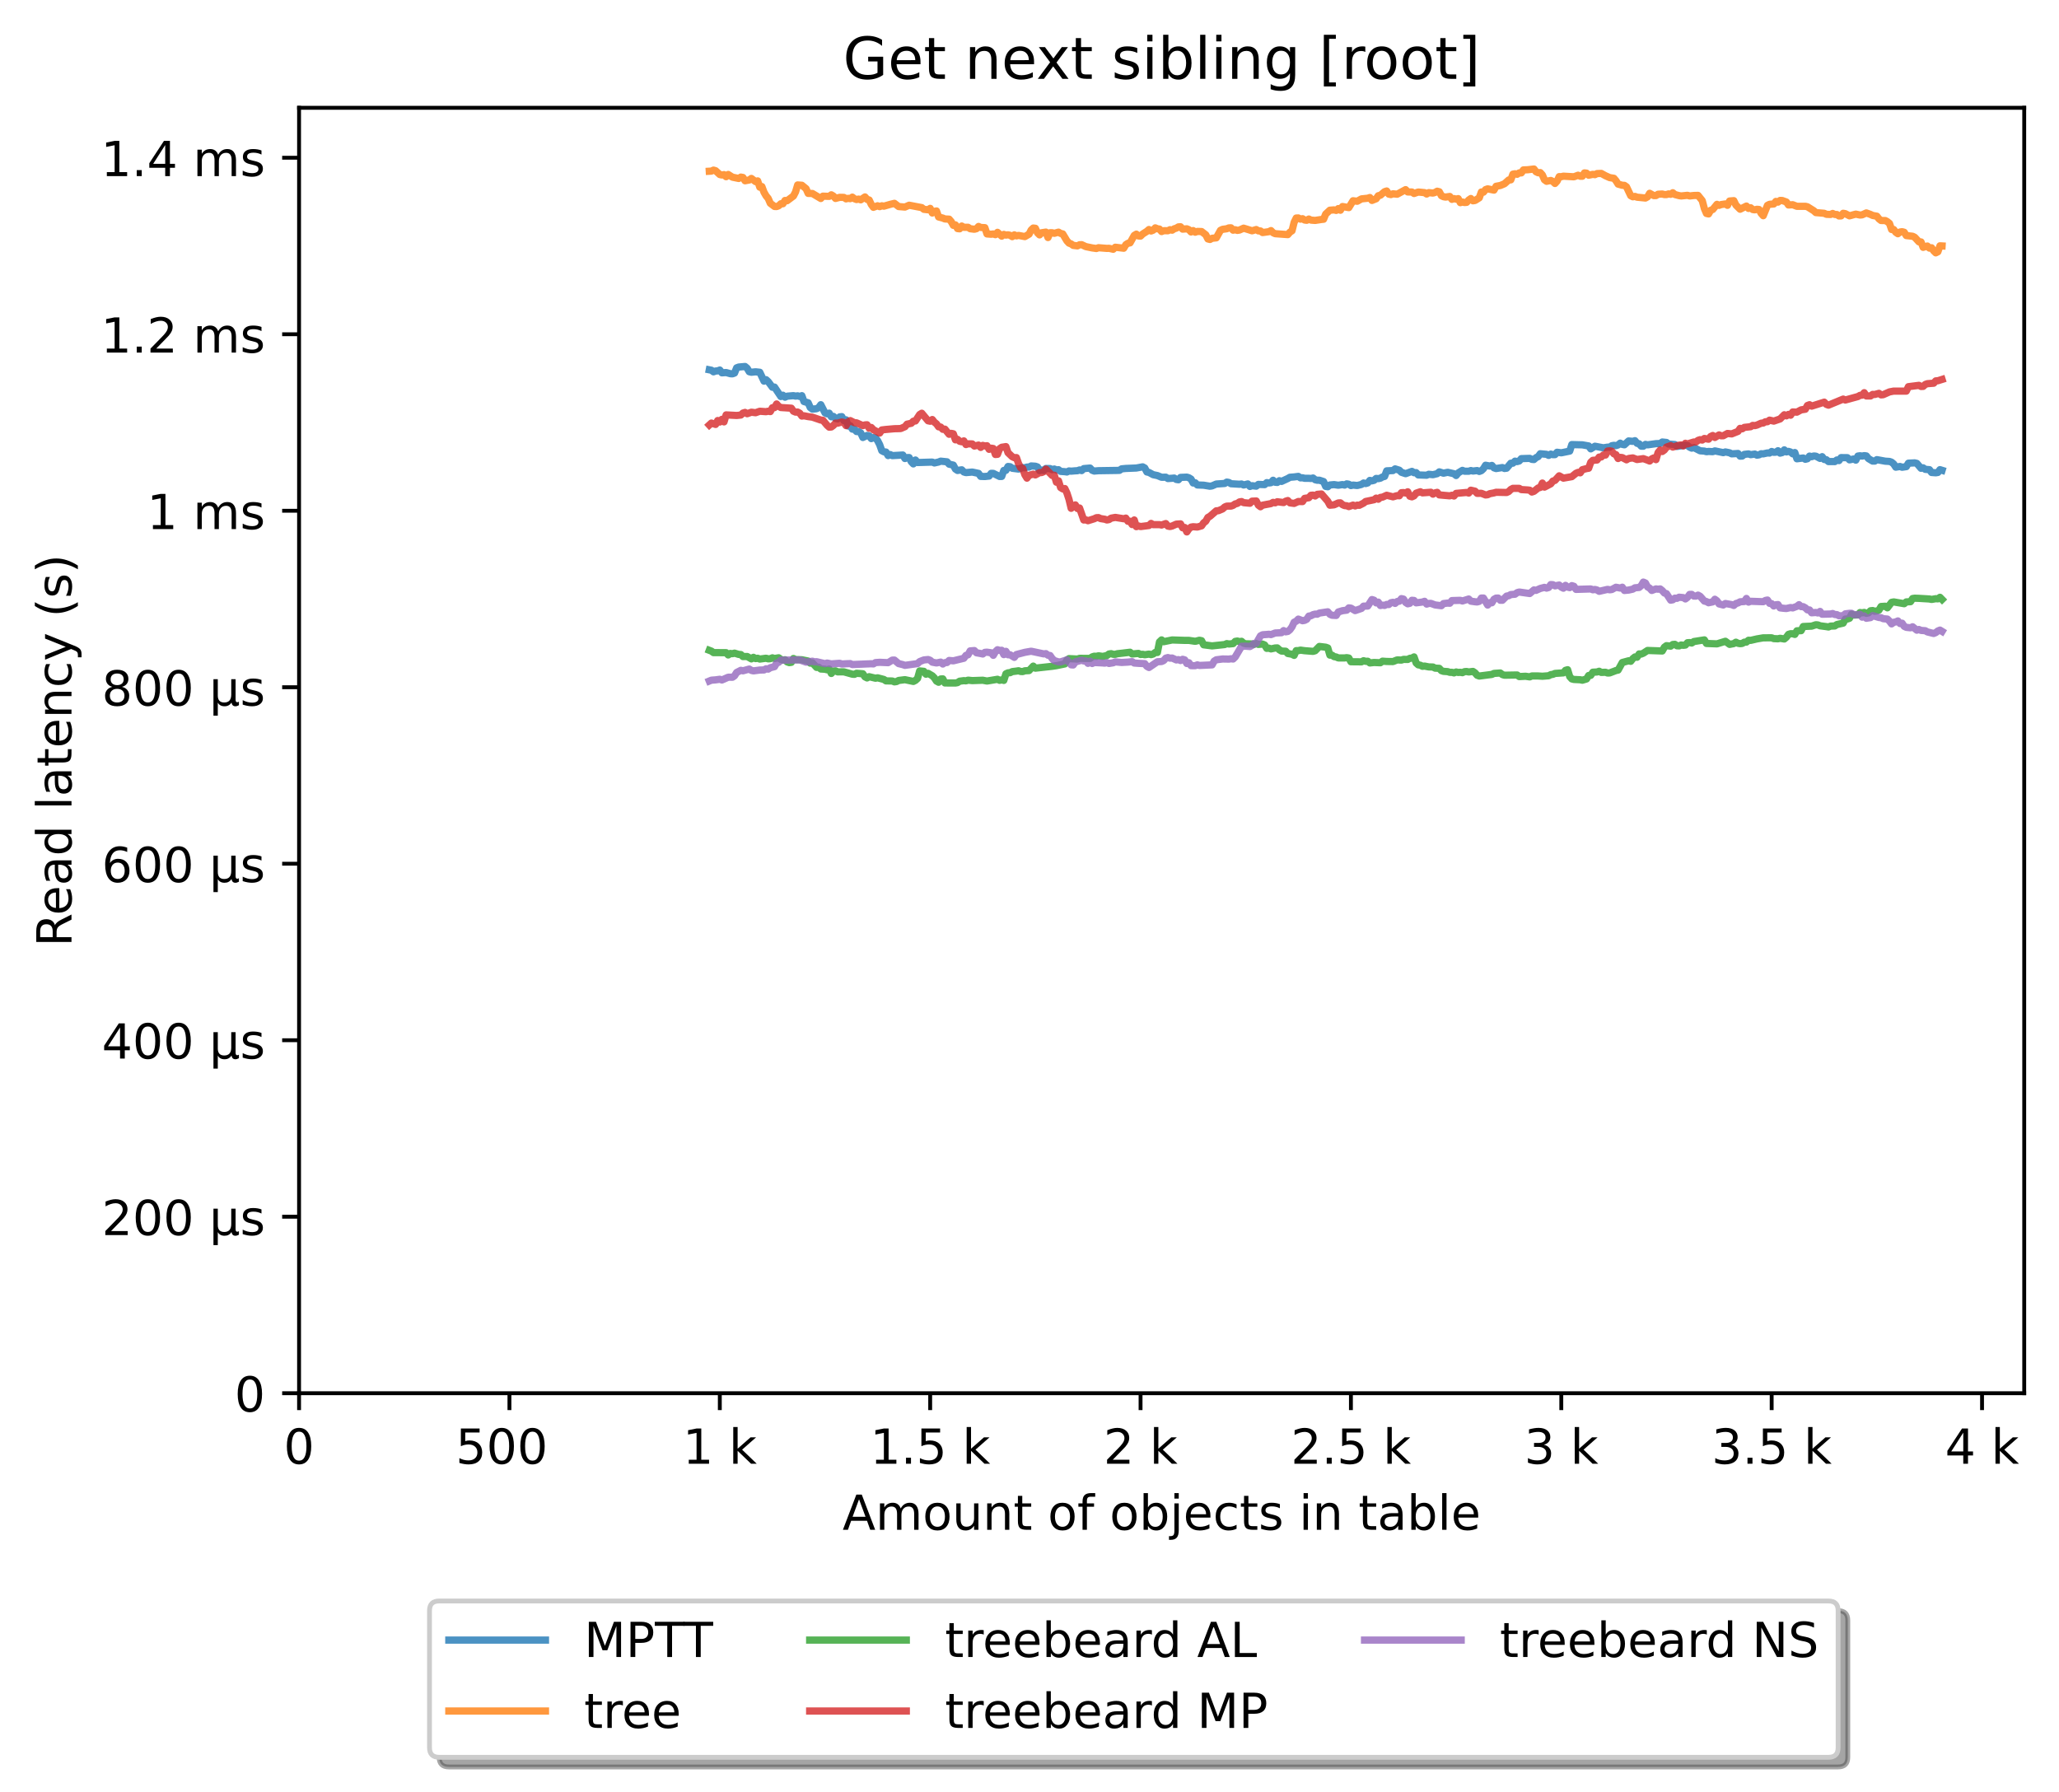 <?xml version="1.0" encoding="utf-8" standalone="no"?>
<!DOCTYPE svg PUBLIC "-//W3C//DTD SVG 1.1//EN"
  "http://www.w3.org/Graphics/SVG/1.1/DTD/svg11.dtd">
<!-- Created with matplotlib (https://matplotlib.org/) -->
<svg height="371.002pt" version="1.1" viewBox="0 0 426.229 371.002" width="426.229pt" xmlns="http://www.w3.org/2000/svg" xmlns:xlink="http://www.w3.org/1999/xlink">
 <defs>
  <style type="text/css">*{stroke-linecap:butt;stroke-linejoin:round;}</style>
 </defs>
 <g id="figure_1">
  <g id="patch_1">
   <path d="M 0 371.002 
L 426.229 371.002 
L 426.229 0 
L 0 0 
z
" style="fill:#ffffff;"/>
  </g>
  <g id="axes_1">
   <g id="patch_2">
    <path d="M 61.909 288.43 
L 419.029 288.43 
L 419.029 22.318 
L 61.909 22.318 
z
" style="fill:#ffffff;"/>
   </g>
   <g id="matplotlib.axis_1">
    <g id="xtick_1">
     <g id="line2d_1">
      <defs>
       <path d="M 0 0 
L 0 3.5 
" id="m314d700a32" style="stroke:#000000;stroke-width:0.8;"/>
      </defs>
      <g>
       <use style="stroke:#000000;stroke-width:0.8;" x="61.909" xlink:href="#m314d700a32" y="288.43"/>
      </g>
     </g>
     <g id="text_1">
      <!-- 0 -->
      <g transform="translate(58.728 303.029)scale(0.1 -0.1)">
       <defs>
        <path d="M 31.781 66.406 
Q 24.172 66.406 20.328 58.906 
Q 16.5 51.422 16.5 36.375 
Q 16.5 21.391 20.328 13.891 
Q 24.172 6.391 31.781 6.391 
Q 39.453 6.391 43.281 13.891 
Q 47.125 21.391 47.125 36.375 
Q 47.125 51.422 43.281 58.906 
Q 39.453 66.406 31.781 66.406 
z
M 31.781 74.219 
Q 44.047 74.219 50.516 64.516 
Q 56.984 54.828 56.984 36.375 
Q 56.984 17.969 50.516 8.266 
Q 44.047 -1.422 31.781 -1.422 
Q 19.531 -1.422 13.062 8.266 
Q 6.594 17.969 6.594 36.375 
Q 6.594 54.828 13.062 64.516 
Q 19.531 74.219 31.781 74.219 
z
" id="DejaVuSans-48"/>
       </defs>
       <use xlink:href="#DejaVuSans-48"/>
      </g>
     </g>
    </g>
    <g id="xtick_2">
     <g id="line2d_2">
      <g>
       <use style="stroke:#000000;stroke-width:0.8;" x="105.458" xlink:href="#m314d700a32" y="288.43"/>
      </g>
     </g>
     <g id="text_2">
      <!-- 500  -->
      <g transform="translate(94.325 303.029)scale(0.1 -0.1)">
       <defs>
        <path d="M 10.797 72.906 
L 49.516 72.906 
L 49.516 64.594 
L 19.828 64.594 
L 19.828 46.734 
Q 21.969 47.469 24.109 47.828 
Q 26.266 48.188 28.422 48.188 
Q 40.625 48.188 47.75 41.5 
Q 54.891 34.812 54.891 23.391 
Q 54.891 11.625 47.562 5.094 
Q 40.234 -1.422 26.906 -1.422 
Q 22.312 -1.422 17.547 -0.641 
Q 12.797 0.141 7.719 1.703 
L 7.719 11.625 
Q 12.109 9.234 16.797 8.062 
Q 21.484 6.891 26.703 6.891 
Q 35.156 6.891 40.078 11.328 
Q 45.016 15.766 45.016 23.391 
Q 45.016 31 40.078 35.438 
Q 35.156 39.891 26.703 39.891 
Q 22.75 39.891 18.812 39.016 
Q 14.891 38.141 10.797 36.281 
z
" id="DejaVuSans-53"/>
        <path id="DejaVuSans-32"/>
       </defs>
       <use xlink:href="#DejaVuSans-53"/>
       <use x="63.623" xlink:href="#DejaVuSans-48"/>
       <use x="127.246" xlink:href="#DejaVuSans-48"/>
       <use x="190.869" xlink:href="#DejaVuSans-32"/>
      </g>
     </g>
    </g>
    <g id="xtick_3">
     <g id="line2d_3">
      <g>
       <use style="stroke:#000000;stroke-width:0.8;" x="149.007" xlink:href="#m314d700a32" y="288.43"/>
      </g>
     </g>
     <g id="text_3">
      <!-- 1 k -->
      <g transform="translate(141.341 303.029)scale(0.1 -0.1)">
       <defs>
        <path d="M 12.406 8.297 
L 28.516 8.297 
L 28.516 63.922 
L 10.984 60.406 
L 10.984 69.391 
L 28.422 72.906 
L 38.281 72.906 
L 38.281 8.297 
L 54.391 8.297 
L 54.391 0 
L 12.406 0 
z
" id="DejaVuSans-49"/>
        <path d="M 9.078 75.984 
L 18.109 75.984 
L 18.109 31.109 
L 44.922 54.688 
L 56.391 54.688 
L 27.391 29.109 
L 57.625 0 
L 45.906 0 
L 18.109 26.703 
L 18.109 0 
L 9.078 0 
z
" id="DejaVuSans-107"/>
       </defs>
       <use xlink:href="#DejaVuSans-49"/>
       <use x="63.623" xlink:href="#DejaVuSans-32"/>
       <use x="95.41" xlink:href="#DejaVuSans-107"/>
      </g>
     </g>
    </g>
    <g id="xtick_4">
     <g id="line2d_4">
      <g>
       <use style="stroke:#000000;stroke-width:0.8;" x="192.555" xlink:href="#m314d700a32" y="288.43"/>
      </g>
     </g>
     <g id="text_4">
      <!-- 1.5 k -->
      <g transform="translate(180.119 303.029)scale(0.1 -0.1)">
       <defs>
        <path d="M 10.688 12.406 
L 21 12.406 
L 21 0 
L 10.688 0 
z
" id="DejaVuSans-46"/>
       </defs>
       <use xlink:href="#DejaVuSans-49"/>
       <use x="63.623" xlink:href="#DejaVuSans-46"/>
       <use x="95.41" xlink:href="#DejaVuSans-53"/>
       <use x="159.033" xlink:href="#DejaVuSans-32"/>
       <use x="190.82" xlink:href="#DejaVuSans-107"/>
      </g>
     </g>
    </g>
    <g id="xtick_5">
     <g id="line2d_5">
      <g>
       <use style="stroke:#000000;stroke-width:0.8;" x="236.104" xlink:href="#m314d700a32" y="288.43"/>
      </g>
     </g>
     <g id="text_5">
      <!-- 2 k -->
      <g transform="translate(228.438 303.029)scale(0.1 -0.1)">
       <defs>
        <path d="M 19.188 8.297 
L 53.609 8.297 
L 53.609 0 
L 7.328 0 
L 7.328 8.297 
Q 12.938 14.109 22.625 23.891 
Q 32.328 33.688 34.812 36.531 
Q 39.547 41.844 41.422 45.531 
Q 43.312 49.219 43.312 52.781 
Q 43.312 58.594 39.234 62.25 
Q 35.156 65.922 28.609 65.922 
Q 23.969 65.922 18.812 64.312 
Q 13.672 62.703 7.812 59.422 
L 7.812 69.391 
Q 13.766 71.781 18.938 73 
Q 24.125 74.219 28.422 74.219 
Q 39.75 74.219 46.484 68.547 
Q 53.219 62.891 53.219 53.422 
Q 53.219 48.922 51.531 44.891 
Q 49.859 40.875 45.406 35.406 
Q 44.188 33.984 37.641 27.219 
Q 31.109 20.453 19.188 8.297 
z
" id="DejaVuSans-50"/>
       </defs>
       <use xlink:href="#DejaVuSans-50"/>
       <use x="63.623" xlink:href="#DejaVuSans-32"/>
       <use x="95.41" xlink:href="#DejaVuSans-107"/>
      </g>
     </g>
    </g>
    <g id="xtick_6">
     <g id="line2d_6">
      <g>
       <use style="stroke:#000000;stroke-width:0.8;" x="279.652" xlink:href="#m314d700a32" y="288.43"/>
      </g>
     </g>
     <g id="text_6">
      <!-- 2.5 k -->
      <g transform="translate(267.216 303.029)scale(0.1 -0.1)">
       <use xlink:href="#DejaVuSans-50"/>
       <use x="63.623" xlink:href="#DejaVuSans-46"/>
       <use x="95.41" xlink:href="#DejaVuSans-53"/>
       <use x="159.033" xlink:href="#DejaVuSans-32"/>
       <use x="190.82" xlink:href="#DejaVuSans-107"/>
      </g>
     </g>
    </g>
    <g id="xtick_7">
     <g id="line2d_7">
      <g>
       <use style="stroke:#000000;stroke-width:0.8;" x="323.201" xlink:href="#m314d700a32" y="288.43"/>
      </g>
     </g>
     <g id="text_7">
      <!-- 3 k -->
      <g transform="translate(315.535 303.029)scale(0.1 -0.1)">
       <defs>
        <path d="M 40.578 39.312 
Q 47.656 37.797 51.625 33 
Q 55.609 28.219 55.609 21.188 
Q 55.609 10.406 48.188 4.484 
Q 40.766 -1.422 27.094 -1.422 
Q 22.516 -1.422 17.656 -0.516 
Q 12.797 0.391 7.625 2.203 
L 7.625 11.719 
Q 11.719 9.328 16.594 8.109 
Q 21.484 6.891 26.812 6.891 
Q 36.078 6.891 40.938 10.547 
Q 45.797 14.203 45.797 21.188 
Q 45.797 27.641 41.281 31.266 
Q 36.766 34.906 28.719 34.906 
L 20.219 34.906 
L 20.219 43.016 
L 29.109 43.016 
Q 36.375 43.016 40.234 45.922 
Q 44.094 48.828 44.094 54.297 
Q 44.094 59.906 40.109 62.906 
Q 36.141 65.922 28.719 65.922 
Q 24.656 65.922 20.016 65.031 
Q 15.375 64.156 9.812 62.312 
L 9.812 71.094 
Q 15.438 72.656 20.344 73.438 
Q 25.25 74.219 29.594 74.219 
Q 40.828 74.219 47.359 69.109 
Q 53.906 64.016 53.906 55.328 
Q 53.906 49.266 50.438 45.094 
Q 46.969 40.922 40.578 39.312 
z
" id="DejaVuSans-51"/>
       </defs>
       <use xlink:href="#DejaVuSans-51"/>
       <use x="63.623" xlink:href="#DejaVuSans-32"/>
       <use x="95.41" xlink:href="#DejaVuSans-107"/>
      </g>
     </g>
    </g>
    <g id="xtick_8">
     <g id="line2d_8">
      <g>
       <use style="stroke:#000000;stroke-width:0.8;" x="366.749" xlink:href="#m314d700a32" y="288.43"/>
      </g>
     </g>
     <g id="text_8">
      <!-- 3.5 k -->
      <g transform="translate(354.313 303.029)scale(0.1 -0.1)">
       <use xlink:href="#DejaVuSans-51"/>
       <use x="63.623" xlink:href="#DejaVuSans-46"/>
       <use x="95.41" xlink:href="#DejaVuSans-53"/>
       <use x="159.033" xlink:href="#DejaVuSans-32"/>
       <use x="190.82" xlink:href="#DejaVuSans-107"/>
      </g>
     </g>
    </g>
    <g id="xtick_9">
     <g id="line2d_9">
      <g>
       <use style="stroke:#000000;stroke-width:0.8;" x="410.298" xlink:href="#m314d700a32" y="288.43"/>
      </g>
     </g>
     <g id="text_9">
      <!-- 4 k -->
      <g transform="translate(402.632 303.029)scale(0.1 -0.1)">
       <defs>
        <path d="M 37.797 64.312 
L 12.891 25.391 
L 37.797 25.391 
z
M 35.203 72.906 
L 47.609 72.906 
L 47.609 25.391 
L 58.016 25.391 
L 58.016 17.188 
L 47.609 17.188 
L 47.609 0 
L 37.797 0 
L 37.797 17.188 
L 4.891 17.188 
L 4.891 26.703 
z
" id="DejaVuSans-52"/>
       </defs>
       <use xlink:href="#DejaVuSans-52"/>
       <use x="63.623" xlink:href="#DejaVuSans-32"/>
       <use x="95.41" xlink:href="#DejaVuSans-107"/>
      </g>
     </g>
    </g>
    <g id="text_10">
     <!-- Amount of objects in table -->
     <g transform="translate(174.411 316.707)scale(0.1 -0.1)">
      <defs>
       <path d="M 34.188 63.188 
L 20.797 26.906 
L 47.609 26.906 
z
M 28.609 72.906 
L 39.797 72.906 
L 67.578 0 
L 57.328 0 
L 50.688 18.703 
L 17.828 18.703 
L 11.188 0 
L 0.781 0 
z
" id="DejaVuSans-65"/>
       <path d="M 52 44.188 
Q 55.375 50.25 60.062 53.125 
Q 64.75 56 71.094 56 
Q 79.641 56 84.281 50.016 
Q 88.922 44.047 88.922 33.016 
L 88.922 0 
L 79.891 0 
L 79.891 32.719 
Q 79.891 40.578 77.094 44.375 
Q 74.312 48.188 68.609 48.188 
Q 61.625 48.188 57.562 43.547 
Q 53.516 38.922 53.516 30.906 
L 53.516 0 
L 44.484 0 
L 44.484 32.719 
Q 44.484 40.625 41.703 44.406 
Q 38.922 48.188 33.109 48.188 
Q 26.219 48.188 22.156 43.531 
Q 18.109 38.875 18.109 30.906 
L 18.109 0 
L 9.078 0 
L 9.078 54.688 
L 18.109 54.688 
L 18.109 46.188 
Q 21.188 51.219 25.484 53.609 
Q 29.781 56 35.688 56 
Q 41.656 56 45.828 52.969 
Q 50 49.953 52 44.188 
z
" id="DejaVuSans-109"/>
       <path d="M 30.609 48.391 
Q 23.391 48.391 19.188 42.75 
Q 14.984 37.109 14.984 27.297 
Q 14.984 17.484 19.156 11.844 
Q 23.344 6.203 30.609 6.203 
Q 37.797 6.203 41.984 11.859 
Q 46.188 17.531 46.188 27.297 
Q 46.188 37.016 41.984 42.703 
Q 37.797 48.391 30.609 48.391 
z
M 30.609 56 
Q 42.328 56 49.016 48.375 
Q 55.719 40.766 55.719 27.297 
Q 55.719 13.875 49.016 6.219 
Q 42.328 -1.422 30.609 -1.422 
Q 18.844 -1.422 12.172 6.219 
Q 5.516 13.875 5.516 27.297 
Q 5.516 40.766 12.172 48.375 
Q 18.844 56 30.609 56 
z
" id="DejaVuSans-111"/>
       <path d="M 8.5 21.578 
L 8.5 54.688 
L 17.484 54.688 
L 17.484 21.922 
Q 17.484 14.156 20.5 10.266 
Q 23.531 6.391 29.594 6.391 
Q 36.859 6.391 41.078 11.031 
Q 45.312 15.672 45.312 23.688 
L 45.312 54.688 
L 54.297 54.688 
L 54.297 0 
L 45.312 0 
L 45.312 8.406 
Q 42.047 3.422 37.719 1 
Q 33.406 -1.422 27.688 -1.422 
Q 18.266 -1.422 13.375 4.438 
Q 8.5 10.297 8.5 21.578 
z
M 31.109 56 
z
" id="DejaVuSans-117"/>
       <path d="M 54.891 33.016 
L 54.891 0 
L 45.906 0 
L 45.906 32.719 
Q 45.906 40.484 42.875 44.328 
Q 39.844 48.188 33.797 48.188 
Q 26.516 48.188 22.312 43.547 
Q 18.109 38.922 18.109 30.906 
L 18.109 0 
L 9.078 0 
L 9.078 54.688 
L 18.109 54.688 
L 18.109 46.188 
Q 21.344 51.125 25.703 53.562 
Q 30.078 56 35.797 56 
Q 45.219 56 50.047 50.172 
Q 54.891 44.344 54.891 33.016 
z
" id="DejaVuSans-110"/>
       <path d="M 18.312 70.219 
L 18.312 54.688 
L 36.812 54.688 
L 36.812 47.703 
L 18.312 47.703 
L 18.312 18.016 
Q 18.312 11.328 20.141 9.422 
Q 21.969 7.516 27.594 7.516 
L 36.812 7.516 
L 36.812 0 
L 27.594 0 
Q 17.188 0 13.234 3.875 
Q 9.281 7.766 9.281 18.016 
L 9.281 47.703 
L 2.688 47.703 
L 2.688 54.688 
L 9.281 54.688 
L 9.281 70.219 
z
" id="DejaVuSans-116"/>
       <path d="M 37.109 75.984 
L 37.109 68.5 
L 28.516 68.5 
Q 23.688 68.5 21.797 66.547 
Q 19.922 64.594 19.922 59.516 
L 19.922 54.688 
L 34.719 54.688 
L 34.719 47.703 
L 19.922 47.703 
L 19.922 0 
L 10.891 0 
L 10.891 47.703 
L 2.297 47.703 
L 2.297 54.688 
L 10.891 54.688 
L 10.891 58.5 
Q 10.891 67.625 15.141 71.797 
Q 19.391 75.984 28.609 75.984 
z
" id="DejaVuSans-102"/>
       <path d="M 48.688 27.297 
Q 48.688 37.203 44.609 42.844 
Q 40.531 48.484 33.406 48.484 
Q 26.266 48.484 22.188 42.844 
Q 18.109 37.203 18.109 27.297 
Q 18.109 17.391 22.188 11.75 
Q 26.266 6.109 33.406 6.109 
Q 40.531 6.109 44.609 11.75 
Q 48.688 17.391 48.688 27.297 
z
M 18.109 46.391 
Q 20.953 51.266 25.266 53.625 
Q 29.594 56 35.594 56 
Q 45.562 56 51.781 48.094 
Q 58.016 40.188 58.016 27.297 
Q 58.016 14.406 51.781 6.484 
Q 45.562 -1.422 35.594 -1.422 
Q 29.594 -1.422 25.266 0.953 
Q 20.953 3.328 18.109 8.203 
L 18.109 0 
L 9.078 0 
L 9.078 75.984 
L 18.109 75.984 
z
" id="DejaVuSans-98"/>
       <path d="M 9.422 54.688 
L 18.406 54.688 
L 18.406 -0.984 
Q 18.406 -11.422 14.422 -16.109 
Q 10.453 -20.797 1.609 -20.797 
L -1.812 -20.797 
L -1.812 -13.188 
L 0.594 -13.188 
Q 5.719 -13.188 7.562 -10.812 
Q 9.422 -8.453 9.422 -0.984 
z
M 9.422 75.984 
L 18.406 75.984 
L 18.406 64.594 
L 9.422 64.594 
z
" id="DejaVuSans-106"/>
       <path d="M 56.203 29.594 
L 56.203 25.203 
L 14.891 25.203 
Q 15.484 15.922 20.484 11.062 
Q 25.484 6.203 34.422 6.203 
Q 39.594 6.203 44.453 7.469 
Q 49.312 8.734 54.109 11.281 
L 54.109 2.781 
Q 49.266 0.734 44.188 -0.344 
Q 39.109 -1.422 33.891 -1.422 
Q 20.797 -1.422 13.156 6.188 
Q 5.516 13.812 5.516 26.812 
Q 5.516 40.234 12.766 48.109 
Q 20.016 56 32.328 56 
Q 43.359 56 49.781 48.891 
Q 56.203 41.797 56.203 29.594 
z
M 47.219 32.234 
Q 47.125 39.594 43.094 43.984 
Q 39.062 48.391 32.422 48.391 
Q 24.906 48.391 20.391 44.141 
Q 15.875 39.891 15.188 32.172 
z
" id="DejaVuSans-101"/>
       <path d="M 48.781 52.594 
L 48.781 44.188 
Q 44.969 46.297 41.141 47.344 
Q 37.312 48.391 33.406 48.391 
Q 24.656 48.391 19.812 42.844 
Q 14.984 37.312 14.984 27.297 
Q 14.984 17.281 19.812 11.734 
Q 24.656 6.203 33.406 6.203 
Q 37.312 6.203 41.141 7.25 
Q 44.969 8.297 48.781 10.406 
L 48.781 2.094 
Q 45.016 0.344 40.984 -0.531 
Q 36.969 -1.422 32.422 -1.422 
Q 20.062 -1.422 12.781 6.344 
Q 5.516 14.109 5.516 27.297 
Q 5.516 40.672 12.859 48.328 
Q 20.219 56 33.016 56 
Q 37.156 56 41.109 55.141 
Q 45.062 54.297 48.781 52.594 
z
" id="DejaVuSans-99"/>
       <path d="M 44.281 53.078 
L 44.281 44.578 
Q 40.484 46.531 36.375 47.5 
Q 32.281 48.484 27.875 48.484 
Q 21.188 48.484 17.844 46.438 
Q 14.5 44.391 14.5 40.281 
Q 14.5 37.156 16.891 35.375 
Q 19.281 33.594 26.516 31.984 
L 29.594 31.297 
Q 39.156 29.25 43.188 25.516 
Q 47.219 21.781 47.219 15.094 
Q 47.219 7.469 41.188 3.016 
Q 35.156 -1.422 24.609 -1.422 
Q 20.219 -1.422 15.453 -0.562 
Q 10.688 0.297 5.422 2 
L 5.422 11.281 
Q 10.406 8.688 15.234 7.391 
Q 20.062 6.109 24.812 6.109 
Q 31.156 6.109 34.562 8.281 
Q 37.984 10.453 37.984 14.406 
Q 37.984 18.062 35.516 20.016 
Q 33.062 21.969 24.703 23.781 
L 21.578 24.516 
Q 13.234 26.266 9.516 29.906 
Q 5.812 33.547 5.812 39.891 
Q 5.812 47.609 11.281 51.797 
Q 16.75 56 26.812 56 
Q 31.781 56 36.172 55.266 
Q 40.578 54.547 44.281 53.078 
z
" id="DejaVuSans-115"/>
       <path d="M 9.422 54.688 
L 18.406 54.688 
L 18.406 0 
L 9.422 0 
z
M 9.422 75.984 
L 18.406 75.984 
L 18.406 64.594 
L 9.422 64.594 
z
" id="DejaVuSans-105"/>
       <path d="M 34.281 27.484 
Q 23.391 27.484 19.188 25 
Q 14.984 22.516 14.984 16.5 
Q 14.984 11.719 18.141 8.906 
Q 21.297 6.109 26.703 6.109 
Q 34.188 6.109 38.703 11.406 
Q 43.219 16.703 43.219 25.484 
L 43.219 27.484 
z
M 52.203 31.203 
L 52.203 0 
L 43.219 0 
L 43.219 8.297 
Q 40.141 3.328 35.547 0.953 
Q 30.953 -1.422 24.312 -1.422 
Q 15.922 -1.422 10.953 3.297 
Q 6 8.016 6 15.922 
Q 6 25.141 12.172 29.828 
Q 18.359 34.516 30.609 34.516 
L 43.219 34.516 
L 43.219 35.406 
Q 43.219 41.609 39.141 45 
Q 35.062 48.391 27.688 48.391 
Q 23 48.391 18.547 47.266 
Q 14.109 46.141 10.016 43.891 
L 10.016 52.203 
Q 14.938 54.109 19.578 55.047 
Q 24.219 56 28.609 56 
Q 40.484 56 46.344 49.844 
Q 52.203 43.703 52.203 31.203 
z
" id="DejaVuSans-97"/>
       <path d="M 9.422 75.984 
L 18.406 75.984 
L 18.406 0 
L 9.422 0 
z
" id="DejaVuSans-108"/>
      </defs>
      <use xlink:href="#DejaVuSans-65"/>
      <use x="68.408" xlink:href="#DejaVuSans-109"/>
      <use x="165.82" xlink:href="#DejaVuSans-111"/>
      <use x="227.002" xlink:href="#DejaVuSans-117"/>
      <use x="290.381" xlink:href="#DejaVuSans-110"/>
      <use x="353.76" xlink:href="#DejaVuSans-116"/>
      <use x="392.969" xlink:href="#DejaVuSans-32"/>
      <use x="424.756" xlink:href="#DejaVuSans-111"/>
      <use x="485.938" xlink:href="#DejaVuSans-102"/>
      <use x="521.143" xlink:href="#DejaVuSans-32"/>
      <use x="552.93" xlink:href="#DejaVuSans-111"/>
      <use x="614.111" xlink:href="#DejaVuSans-98"/>
      <use x="677.588" xlink:href="#DejaVuSans-106"/>
      <use x="705.371" xlink:href="#DejaVuSans-101"/>
      <use x="766.895" xlink:href="#DejaVuSans-99"/>
      <use x="821.875" xlink:href="#DejaVuSans-116"/>
      <use x="861.084" xlink:href="#DejaVuSans-115"/>
      <use x="913.184" xlink:href="#DejaVuSans-32"/>
      <use x="944.971" xlink:href="#DejaVuSans-105"/>
      <use x="972.754" xlink:href="#DejaVuSans-110"/>
      <use x="1036.133" xlink:href="#DejaVuSans-32"/>
      <use x="1067.92" xlink:href="#DejaVuSans-116"/>
      <use x="1107.129" xlink:href="#DejaVuSans-97"/>
      <use x="1168.408" xlink:href="#DejaVuSans-98"/>
      <use x="1231.885" xlink:href="#DejaVuSans-108"/>
      <use x="1259.668" xlink:href="#DejaVuSans-101"/>
     </g>
    </g>
   </g>
   <g id="matplotlib.axis_2">
    <g id="ytick_1">
     <g id="line2d_10">
      <defs>
       <path d="M 0 0 
L -3.5 0 
" id="m3343723d61" style="stroke:#000000;stroke-width:0.8;"/>
      </defs>
      <g>
       <use style="stroke:#000000;stroke-width:0.8;" x="61.909" xlink:href="#m3343723d61" y="288.43"/>
      </g>
     </g>
     <g id="text_11">
      <!-- 0 -->
      <g transform="translate(48.547 292.229)scale(0.1 -0.1)">
       <use xlink:href="#DejaVuSans-48"/>
      </g>
     </g>
    </g>
    <g id="ytick_2">
     <g id="line2d_11">
      <g>
       <use style="stroke:#000000;stroke-width:0.8;" x="61.909" xlink:href="#m3343723d61" y="251.891"/>
      </g>
     </g>
     <g id="text_12">
      <!-- 200 µs -->
      <g transform="translate(21.072 255.69)scale(0.1 -0.1)">
       <defs>
        <path d="M 8.5 -20.797 
L 8.5 54.688 
L 17.484 54.688 
L 17.484 20.703 
Q 17.484 13.625 20.844 10 
Q 24.219 6.391 30.812 6.391 
Q 38.031 6.391 41.672 10.484 
Q 45.312 14.594 45.312 22.797 
L 45.312 54.688 
L 54.297 54.688 
L 54.297 12.594 
Q 54.297 9.672 55.141 8.281 
Q 56 6.891 57.812 6.891 
Q 58.25 6.891 59.031 7.156 
Q 59.812 7.422 61.188 8.016 
L 61.188 0.781 
Q 59.188 -0.344 57.391 -0.875 
Q 55.609 -1.422 53.906 -1.422 
Q 50.531 -1.422 48.531 0.484 
Q 46.531 2.391 45.797 6.297 
Q 43.359 2.438 39.812 0.5 
Q 36.281 -1.422 31.5 -1.422 
Q 26.516 -1.422 23.016 0.484 
Q 19.531 2.391 17.484 6.203 
L 17.484 -20.797 
z
" id="DejaVuSans-181"/>
       </defs>
       <use xlink:href="#DejaVuSans-50"/>
       <use x="63.623" xlink:href="#DejaVuSans-48"/>
       <use x="127.246" xlink:href="#DejaVuSans-48"/>
       <use x="190.869" xlink:href="#DejaVuSans-32"/>
       <use x="222.656" xlink:href="#DejaVuSans-181"/>
       <use x="286.279" xlink:href="#DejaVuSans-115"/>
      </g>
     </g>
    </g>
    <g id="ytick_3">
     <g id="line2d_12">
      <g>
       <use style="stroke:#000000;stroke-width:0.8;" x="61.909" xlink:href="#m3343723d61" y="215.352"/>
      </g>
     </g>
     <g id="text_13">
      <!-- 400 µs -->
      <g transform="translate(21.072 219.152)scale(0.1 -0.1)">
       <use xlink:href="#DejaVuSans-52"/>
       <use x="63.623" xlink:href="#DejaVuSans-48"/>
       <use x="127.246" xlink:href="#DejaVuSans-48"/>
       <use x="190.869" xlink:href="#DejaVuSans-32"/>
       <use x="222.656" xlink:href="#DejaVuSans-181"/>
       <use x="286.279" xlink:href="#DejaVuSans-115"/>
      </g>
     </g>
    </g>
    <g id="ytick_4">
     <g id="line2d_13">
      <g>
       <use style="stroke:#000000;stroke-width:0.8;" x="61.909" xlink:href="#m3343723d61" y="178.813"/>
      </g>
     </g>
     <g id="text_14">
      <!-- 600 µs -->
      <g transform="translate(21.072 182.613)scale(0.1 -0.1)">
       <defs>
        <path d="M 33.016 40.375 
Q 26.375 40.375 22.484 35.828 
Q 18.609 31.297 18.609 23.391 
Q 18.609 15.531 22.484 10.953 
Q 26.375 6.391 33.016 6.391 
Q 39.656 6.391 43.531 10.953 
Q 47.406 15.531 47.406 23.391 
Q 47.406 31.297 43.531 35.828 
Q 39.656 40.375 33.016 40.375 
z
M 52.594 71.297 
L 52.594 62.312 
Q 48.875 64.062 45.094 64.984 
Q 41.312 65.922 37.594 65.922 
Q 27.828 65.922 22.672 59.328 
Q 17.531 52.734 16.797 39.406 
Q 19.672 43.656 24.016 45.922 
Q 28.375 48.188 33.594 48.188 
Q 44.578 48.188 50.953 41.516 
Q 57.328 34.859 57.328 23.391 
Q 57.328 12.156 50.688 5.359 
Q 44.047 -1.422 33.016 -1.422 
Q 20.359 -1.422 13.672 8.266 
Q 6.984 17.969 6.984 36.375 
Q 6.984 53.656 15.188 63.938 
Q 23.391 74.219 37.203 74.219 
Q 40.922 74.219 44.703 73.484 
Q 48.484 72.75 52.594 71.297 
z
" id="DejaVuSans-54"/>
       </defs>
       <use xlink:href="#DejaVuSans-54"/>
       <use x="63.623" xlink:href="#DejaVuSans-48"/>
       <use x="127.246" xlink:href="#DejaVuSans-48"/>
       <use x="190.869" xlink:href="#DejaVuSans-32"/>
       <use x="222.656" xlink:href="#DejaVuSans-181"/>
       <use x="286.279" xlink:href="#DejaVuSans-115"/>
      </g>
     </g>
    </g>
    <g id="ytick_5">
     <g id="line2d_14">
      <g>
       <use style="stroke:#000000;stroke-width:0.8;" x="61.909" xlink:href="#m3343723d61" y="142.275"/>
      </g>
     </g>
     <g id="text_15">
      <!-- 800 µs -->
      <g transform="translate(21.072 146.074)scale(0.1 -0.1)">
       <defs>
        <path d="M 31.781 34.625 
Q 24.75 34.625 20.719 30.859 
Q 16.703 27.094 16.703 20.516 
Q 16.703 13.922 20.719 10.156 
Q 24.75 6.391 31.781 6.391 
Q 38.812 6.391 42.859 10.172 
Q 46.922 13.969 46.922 20.516 
Q 46.922 27.094 42.891 30.859 
Q 38.875 34.625 31.781 34.625 
z
M 21.922 38.812 
Q 15.578 40.375 12.031 44.719 
Q 8.5 49.078 8.5 55.328 
Q 8.5 64.062 14.719 69.141 
Q 20.953 74.219 31.781 74.219 
Q 42.672 74.219 48.875 69.141 
Q 55.078 64.062 55.078 55.328 
Q 55.078 49.078 51.531 44.719 
Q 48 40.375 41.703 38.812 
Q 48.828 37.156 52.797 32.312 
Q 56.781 27.484 56.781 20.516 
Q 56.781 9.906 50.312 4.234 
Q 43.844 -1.422 31.781 -1.422 
Q 19.734 -1.422 13.25 4.234 
Q 6.781 9.906 6.781 20.516 
Q 6.781 27.484 10.781 32.312 
Q 14.797 37.156 21.922 38.812 
z
M 18.312 54.391 
Q 18.312 48.734 21.844 45.562 
Q 25.391 42.391 31.781 42.391 
Q 38.141 42.391 41.719 45.562 
Q 45.312 48.734 45.312 54.391 
Q 45.312 60.062 41.719 63.234 
Q 38.141 66.406 31.781 66.406 
Q 25.391 66.406 21.844 63.234 
Q 18.312 60.062 18.312 54.391 
z
" id="DejaVuSans-56"/>
       </defs>
       <use xlink:href="#DejaVuSans-56"/>
       <use x="63.623" xlink:href="#DejaVuSans-48"/>
       <use x="127.246" xlink:href="#DejaVuSans-48"/>
       <use x="190.869" xlink:href="#DejaVuSans-32"/>
       <use x="222.656" xlink:href="#DejaVuSans-181"/>
       <use x="286.279" xlink:href="#DejaVuSans-115"/>
      </g>
     </g>
    </g>
    <g id="ytick_6">
     <g id="line2d_15">
      <g>
       <use style="stroke:#000000;stroke-width:0.8;" x="61.909" xlink:href="#m3343723d61" y="105.736"/>
      </g>
     </g>
     <g id="text_16">
      <!-- 1 ms -->
      <g transform="translate(30.419 109.535)scale(0.1 -0.1)">
       <use xlink:href="#DejaVuSans-49"/>
       <use x="63.623" xlink:href="#DejaVuSans-32"/>
       <use x="95.41" xlink:href="#DejaVuSans-109"/>
       <use x="192.822" xlink:href="#DejaVuSans-115"/>
      </g>
     </g>
    </g>
    <g id="ytick_7">
     <g id="line2d_16">
      <g>
       <use style="stroke:#000000;stroke-width:0.8;" x="61.909" xlink:href="#m3343723d61" y="69.197"/>
      </g>
     </g>
     <g id="text_17">
      <!-- 1.2 ms -->
      <g transform="translate(20.878 72.996)scale(0.1 -0.1)">
       <use xlink:href="#DejaVuSans-49"/>
       <use x="63.623" xlink:href="#DejaVuSans-46"/>
       <use x="95.41" xlink:href="#DejaVuSans-50"/>
       <use x="159.033" xlink:href="#DejaVuSans-32"/>
       <use x="190.82" xlink:href="#DejaVuSans-109"/>
       <use x="288.232" xlink:href="#DejaVuSans-115"/>
      </g>
     </g>
    </g>
    <g id="ytick_8">
     <g id="line2d_17">
      <g>
       <use style="stroke:#000000;stroke-width:0.8;" x="61.909" xlink:href="#m3343723d61" y="32.658"/>
      </g>
     </g>
     <g id="text_18">
      <!-- 1.4 ms -->
      <g transform="translate(20.878 36.457)scale(0.1 -0.1)">
       <use xlink:href="#DejaVuSans-49"/>
       <use x="63.623" xlink:href="#DejaVuSans-46"/>
       <use x="95.41" xlink:href="#DejaVuSans-52"/>
       <use x="159.033" xlink:href="#DejaVuSans-32"/>
       <use x="190.82" xlink:href="#DejaVuSans-109"/>
       <use x="288.232" xlink:href="#DejaVuSans-115"/>
      </g>
     </g>
    </g>
    <g id="text_19">
     <!-- Read latency (s) -->
     <g transform="translate(14.798 195.99)rotate(-90)scale(0.1 -0.1)">
      <defs>
       <path d="M 44.391 34.188 
Q 47.562 33.109 50.562 29.594 
Q 53.562 26.078 56.594 19.922 
L 66.609 0 
L 56 0 
L 46.688 18.703 
Q 43.062 26.031 39.672 28.422 
Q 36.281 30.812 30.422 30.812 
L 19.672 30.812 
L 19.672 0 
L 9.812 0 
L 9.812 72.906 
L 32.078 72.906 
Q 44.578 72.906 50.734 67.672 
Q 56.891 62.453 56.891 51.906 
Q 56.891 45.016 53.688 40.469 
Q 50.484 35.938 44.391 34.188 
z
M 19.672 64.797 
L 19.672 38.922 
L 32.078 38.922 
Q 39.203 38.922 42.844 42.219 
Q 46.484 45.516 46.484 51.906 
Q 46.484 58.297 42.844 61.547 
Q 39.203 64.797 32.078 64.797 
z
" id="DejaVuSans-82"/>
       <path d="M 45.406 46.391 
L 45.406 75.984 
L 54.391 75.984 
L 54.391 0 
L 45.406 0 
L 45.406 8.203 
Q 42.578 3.328 38.25 0.953 
Q 33.938 -1.422 27.875 -1.422 
Q 17.969 -1.422 11.734 6.484 
Q 5.516 14.406 5.516 27.297 
Q 5.516 40.188 11.734 48.094 
Q 17.969 56 27.875 56 
Q 33.938 56 38.25 53.625 
Q 42.578 51.266 45.406 46.391 
z
M 14.797 27.297 
Q 14.797 17.391 18.875 11.75 
Q 22.953 6.109 30.078 6.109 
Q 37.203 6.109 41.297 11.75 
Q 45.406 17.391 45.406 27.297 
Q 45.406 37.203 41.297 42.844 
Q 37.203 48.484 30.078 48.484 
Q 22.953 48.484 18.875 42.844 
Q 14.797 37.203 14.797 27.297 
z
" id="DejaVuSans-100"/>
       <path d="M 32.172 -5.078 
Q 28.375 -14.844 24.75 -17.812 
Q 21.141 -20.797 15.094 -20.797 
L 7.906 -20.797 
L 7.906 -13.281 
L 13.188 -13.281 
Q 16.891 -13.281 18.938 -11.516 
Q 21 -9.766 23.484 -3.219 
L 25.094 0.875 
L 2.984 54.688 
L 12.5 54.688 
L 29.594 11.922 
L 46.688 54.688 
L 56.203 54.688 
z
" id="DejaVuSans-121"/>
       <path d="M 31 75.875 
Q 24.469 64.656 21.281 53.656 
Q 18.109 42.672 18.109 31.391 
Q 18.109 20.125 21.312 9.062 
Q 24.516 -2 31 -13.188 
L 23.188 -13.188 
Q 15.875 -1.703 12.234 9.375 
Q 8.594 20.453 8.594 31.391 
Q 8.594 42.281 12.203 53.312 
Q 15.828 64.359 23.188 75.875 
z
" id="DejaVuSans-40"/>
       <path d="M 8.016 75.875 
L 15.828 75.875 
Q 23.141 64.359 26.781 53.312 
Q 30.422 42.281 30.422 31.391 
Q 30.422 20.453 26.781 9.375 
Q 23.141 -1.703 15.828 -13.188 
L 8.016 -13.188 
Q 14.5 -2 17.703 9.062 
Q 20.906 20.125 20.906 31.391 
Q 20.906 42.672 17.703 53.656 
Q 14.5 64.656 8.016 75.875 
z
" id="DejaVuSans-41"/>
      </defs>
      <use xlink:href="#DejaVuSans-82"/>
      <use x="64.982" xlink:href="#DejaVuSans-101"/>
      <use x="126.506" xlink:href="#DejaVuSans-97"/>
      <use x="187.785" xlink:href="#DejaVuSans-100"/>
      <use x="251.262" xlink:href="#DejaVuSans-32"/>
      <use x="283.049" xlink:href="#DejaVuSans-108"/>
      <use x="310.832" xlink:href="#DejaVuSans-97"/>
      <use x="372.111" xlink:href="#DejaVuSans-116"/>
      <use x="411.32" xlink:href="#DejaVuSans-101"/>
      <use x="472.844" xlink:href="#DejaVuSans-110"/>
      <use x="536.223" xlink:href="#DejaVuSans-99"/>
      <use x="591.203" xlink:href="#DejaVuSans-121"/>
      <use x="650.383" xlink:href="#DejaVuSans-32"/>
      <use x="682.17" xlink:href="#DejaVuSans-40"/>
      <use x="721.184" xlink:href="#DejaVuSans-115"/>
      <use x="773.283" xlink:href="#DejaVuSans-41"/>
     </g>
    </g>
   </g>
   <g id="line2d_18">
    <path clip-path="url(#p60d736d3e8)" d="M 146.829 76.559 
L 147.265 76.643 
L 147.7 76.974 
L 148.136 76.809 
L 148.571 76.781 
L 149.007 76.608 
L 149.442 77.184 
L 150.313 77.124 
L 151.184 77.365 
L 151.619 77.394 
L 152.055 77.232 
L 152.49 76.152 
L 152.926 75.987 
L 154.232 75.872 
L 154.668 76.235 
L 155.103 76.956 
L 155.539 77.065 
L 156.41 76.973 
L 157.281 77.067 
L 158.152 78.906 
L 158.587 78.607 
L 159.023 79.006 
L 159.894 80.171 
L 160.329 80.137 
L 161.636 82.091 
L 162.071 81.82 
L 162.507 82.228 
L 162.942 82.019 
L 164.249 81.91 
L 164.684 82.005 
L 165.119 81.945 
L 165.555 82.079 
L 165.99 81.914 
L 166.426 83.126 
L 167.297 83.389 
L 167.732 84.373 
L 168.168 84.7 
L 169.039 84.616 
L 169.474 84.37 
L 169.91 83.783 
L 170.781 85.478 
L 171.216 85.674 
L 171.652 85.537 
L 172.087 86.284 
L 172.523 86.203 
L 172.958 86.621 
L 173.394 86.722 
L 173.829 86.304 
L 174.265 86.257 
L 174.7 87.094 
L 175.136 86.917 
L 175.571 88.195 
L 176.007 88.145 
L 176.442 88.839 
L 176.878 88.869 
L 177.313 89.338 
L 177.749 89.333 
L 178.184 89.627 
L 178.62 90.568 
L 179.49 90.151 
L 179.926 90.218 
L 180.361 90.803 
L 180.797 90.596 
L 181.232 90.651 
L 181.668 91.218 
L 182.103 92.071 
L 182.539 93.305 
L 182.974 93.536 
L 183.41 93.587 
L 183.845 94.315 
L 184.281 94.105 
L 184.716 94.323 
L 186.894 94.201 
L 187.329 94.926 
L 187.765 94.735 
L 188.2 94.723 
L 188.636 95.583 
L 189.071 96.039 
L 189.507 95.236 
L 189.942 95.756 
L 192.991 95.664 
L 193.426 95.843 
L 194.297 95.65 
L 194.732 95.471 
L 196.039 95.605 
L 196.474 96.096 
L 197.345 96.286 
L 197.781 97.105 
L 198.216 97.398 
L 199.087 97.262 
L 199.523 97.714 
L 199.958 97.842 
L 201.265 97.73 
L 202.571 98.005 
L 203.007 98.625 
L 203.878 98.65 
L 204.749 98.56 
L 205.184 97.995 
L 205.62 98.005 
L 206.926 98.644 
L 207.362 98.632 
L 207.797 97.392 
L 208.233 97.37 
L 208.668 96.575 
L 209.104 96.62 
L 209.539 96.942 
L 210.845 97.109 
L 211.716 96.81 
L 212.152 96.847 
L 212.587 96.693 
L 213.023 96.696 
L 213.458 96.464 
L 214.329 96.518 
L 214.765 96.671 
L 215.2 97.423 
L 215.636 97.303 
L 216.071 97.395 
L 216.507 96.989 
L 217.378 97.008 
L 217.813 97.234 
L 218.249 97.099 
L 218.684 97.289 
L 219.12 97.24 
L 219.555 97.588 
L 220.426 97.651 
L 220.862 97.714 
L 221.297 97.496 
L 221.733 97.542 
L 222.604 97.469 
L 223.039 97.449 
L 223.475 97.295 
L 223.91 97.426 
L 224.346 97.013 
L 225.652 96.9 
L 226.087 97.358 
L 226.523 97.52 
L 227.394 97.447 
L 231.313 97.388 
L 231.749 97.371 
L 232.184 97.062 
L 233.055 96.98 
L 235.233 96.893 
L 236.539 96.648 
L 236.975 96.879 
L 237.41 97.709 
L 237.846 97.803 
L 238.717 98.274 
L 239.588 98.451 
L 240.458 98.811 
L 241.329 98.788 
L 241.765 99.07 
L 242.636 99.014 
L 243.071 98.968 
L 243.507 99.257 
L 243.942 99.324 
L 244.378 98.836 
L 245.684 98.78 
L 246.12 98.913 
L 246.555 99.186 
L 246.991 99.992 
L 247.426 99.952 
L 247.862 100.401 
L 249.168 100.449 
L 250.475 100.663 
L 250.91 100.586 
L 251.781 100.207 
L 253.523 100.088 
L 253.959 99.806 
L 254.394 99.884 
L 254.83 100.143 
L 256.571 100.249 
L 257.007 100.202 
L 257.442 100.406 
L 258.313 100.188 
L 258.749 100.709 
L 259.184 100.549 
L 260.055 100.646 
L 260.491 100.282 
L 261.797 100.329 
L 262.233 99.916 
L 262.668 99.987 
L 263.104 99.928 
L 263.539 99.426 
L 263.975 99.842 
L 264.41 99.878 
L 264.846 99.513 
L 265.281 99.667 
L 266.588 99.063 
L 267.023 98.808 
L 267.894 98.739 
L 268.765 98.624 
L 269.201 98.93 
L 269.636 98.911 
L 270.072 99.022 
L 270.942 99.024 
L 271.378 99.056 
L 271.813 98.962 
L 272.249 99.316 
L 272.684 99.423 
L 273.12 99.412 
L 273.991 99.697 
L 274.426 100.697 
L 274.862 100.769 
L 275.297 100.402 
L 276.168 100.325 
L 277.039 100.454 
L 277.91 100.316 
L 278.346 100.429 
L 278.781 100.171 
L 279.217 100.247 
L 279.652 100.528 
L 280.088 100.422 
L 280.959 100.512 
L 281.83 100.294 
L 282.265 99.997 
L 282.701 100.111 
L 283.136 99.977 
L 283.572 99.456 
L 284.007 99.548 
L 284.443 99.436 
L 284.878 99.046 
L 285.314 99.094 
L 285.749 99 
L 286.184 98.744 
L 286.62 98.633 
L 287.055 97.476 
L 288.362 97.416 
L 288.797 97.071 
L 289.668 97.343 
L 290.104 97.777 
L 290.975 98.065 
L 292.281 97.587 
L 292.717 97.867 
L 293.152 97.845 
L 293.588 98.324 
L 295.33 98.385 
L 295.765 98.189 
L 296.636 98.273 
L 297.507 98.062 
L 297.943 97.687 
L 298.814 97.962 
L 299.685 97.777 
L 300.991 98.077 
L 301.426 98.442 
L 301.862 97.906 
L 302.733 97.376 
L 303.168 97.558 
L 304.039 97.561 
L 304.475 97.414 
L 304.91 97.52 
L 305.781 97.418 
L 306.217 97.6 
L 306.652 97.441 
L 307.088 97.029 
L 307.523 96.315 
L 308.394 96.484 
L 308.83 96.357 
L 309.265 96.856 
L 309.701 97 
L 311.007 96.793 
L 311.443 96.986 
L 311.878 96.93 
L 312.749 95.898 
L 313.185 95.888 
L 313.62 95.468 
L 314.056 95.56 
L 314.491 95.437 
L 314.927 94.948 
L 316.668 94.892 
L 317.104 95.1 
L 317.539 95.135 
L 317.975 94.746 
L 318.41 94.535 
L 318.846 93.939 
L 320.152 94.058 
L 320.588 94.279 
L 321.023 94.009 
L 321.459 94.126 
L 321.894 94.119 
L 322.33 93.629 
L 323.201 93.744 
L 324.943 93.387 
L 325.378 92.038 
L 326.685 92.072 
L 327.556 92.094 
L 328.862 92.321 
L 329.298 92.926 
L 330.169 92.38 
L 331.91 92.707 
L 332.781 92.569 
L 333.217 92.58 
L 333.652 92.273 
L 334.088 92.196 
L 334.523 92.254 
L 334.959 92.118 
L 335.394 91.747 
L 335.83 91.999 
L 336.265 92.086 
L 337.136 91.289 
L 338.007 91.373 
L 338.443 91.236 
L 338.878 91.771 
L 339.314 91.879 
L 339.749 92.368 
L 340.185 92.372 
L 340.62 91.998 
L 341.056 92.096 
L 342.798 91.849 
L 343.669 91.818 
L 344.104 91.508 
L 344.975 91.6 
L 345.411 91.931 
L 346.717 92.027 
L 347.152 92.424 
L 348.894 92.163 
L 349.33 92.235 
L 349.765 92.58 
L 350.201 92.776 
L 350.636 92.661 
L 351.943 93.329 
L 352.814 93.386 
L 353.249 93.517 
L 353.685 93.459 
L 354.556 93.511 
L 354.991 93.347 
L 356.733 93.709 
L 357.169 93.562 
L 358.04 93.742 
L 358.475 93.959 
L 359.346 93.91 
L 359.782 93.878 
L 360.217 94.434 
L 360.653 94.412 
L 361.088 94.07 
L 361.959 93.97 
L 362.394 94.129 
L 363.265 94.005 
L 363.701 94.232 
L 364.136 94.164 
L 364.572 93.942 
L 365.007 93.963 
L 365.878 93.77 
L 366.314 93.794 
L 366.749 93.469 
L 367.185 93.642 
L 367.62 93.615 
L 368.056 93.31 
L 368.491 93.811 
L 368.927 93.7 
L 369.362 93.136 
L 369.798 93.56 
L 370.233 93.449 
L 370.669 93.58 
L 371.104 93.953 
L 371.54 93.683 
L 371.975 94.979 
L 373.282 94.817 
L 373.717 95.085 
L 374.153 94.969 
L 374.588 94.423 
L 375.024 94.545 
L 375.459 94.403 
L 375.895 94.435 
L 376.765 94.902 
L 377.201 94.543 
L 377.636 95.126 
L 378.072 95.173 
L 378.507 95.555 
L 379.378 95.558 
L 379.814 95.562 
L 380.249 95.226 
L 380.685 95.353 
L 381.12 94.738 
L 382.427 94.752 
L 382.862 95.2 
L 383.733 95.023 
L 384.169 95.26 
L 384.604 94.416 
L 385.04 94.355 
L 385.475 94.423 
L 385.911 94.326 
L 386.346 94.387 
L 386.782 94.939 
L 387.653 95.458 
L 388.088 95.458 
L 388.524 95.157 
L 390.266 95.477 
L 391.137 95.53 
L 391.572 95.686 
L 392.007 96.049 
L 392.443 96.717 
L 393.314 96.573 
L 393.749 96.732 
L 394.62 96.605 
L 395.056 95.89 
L 396.362 95.827 
L 396.798 95.93 
L 397.669 96.949 
L 398.104 96.851 
L 398.54 97.165 
L 399.411 97.232 
L 399.846 97.815 
L 400.717 97.882 
L 401.153 97.813 
L 401.588 97.231 
L 402.024 97.367 
L 402.024 97.367 
" style="fill:none;stroke:#1f77b4;stroke-linecap:square;stroke-opacity:0.8;stroke-width:1.5;"/>
   </g>
   <g id="line2d_19">
    <path clip-path="url(#p60d736d3e8)" d="M 146.829 35.45 
L 147.265 35.425 
L 147.7 35.219 
L 148.136 35.343 
L 149.007 36.138 
L 149.442 36.231 
L 149.877 36.151 
L 150.313 36.581 
L 150.748 36.122 
L 151.619 36.68 
L 152.926 36.948 
L 153.361 36.663 
L 153.797 36.74 
L 154.232 37.422 
L 155.103 37.262 
L 155.539 36.943 
L 156.41 37.602 
L 156.845 37.452 
L 157.281 38.754 
L 157.716 38.627 
L 158.152 39.798 
L 158.587 40.55 
L 159.023 41.079 
L 159.458 42.083 
L 160.329 42.741 
L 160.765 42.765 
L 161.2 42.6 
L 161.636 42.183 
L 162.071 42.18 
L 162.507 41.5 
L 162.942 41.556 
L 164.249 40.581 
L 164.684 39.737 
L 165.119 38.29 
L 165.99 38.352 
L 166.861 39.061 
L 167.297 40.037 
L 168.168 40.054 
L 169.91 41.093 
L 170.345 40.61 
L 171.652 40.654 
L 172.087 40.331 
L 172.523 40.589 
L 172.958 41.081 
L 173.829 40.853 
L 174.7 40.87 
L 175.136 41.169 
L 175.571 41.061 
L 176.007 41.129 
L 176.442 40.811 
L 176.878 41.152 
L 177.313 41.306 
L 177.749 41.216 
L 178.184 41.368 
L 179.055 40.77 
L 179.49 41.275 
L 179.926 41.404 
L 180.361 42.327 
L 180.797 42.917 
L 181.668 42.599 
L 182.103 42.779 
L 182.539 42.6 
L 182.974 42.684 
L 184.281 42.307 
L 185.152 42.094 
L 186.023 42.762 
L 187.329 42.868 
L 188.2 42.485 
L 190.813 42.982 
L 191.249 43.334 
L 192.12 43.432 
L 192.555 43.14 
L 192.991 44.097 
L 193.426 43.758 
L 193.862 43.675 
L 194.297 44.915 
L 195.168 45.147 
L 195.603 45.33 
L 196.474 45.37 
L 196.91 45.87 
L 197.345 46.65 
L 197.781 46.557 
L 198.216 47.321 
L 198.652 47.371 
L 199.087 46.794 
L 199.523 47.063 
L 200.394 47.051 
L 200.829 47.349 
L 201.7 47.458 
L 202.136 47.345 
L 202.571 46.881 
L 203.007 47.087 
L 203.878 47.132 
L 204.313 48.429 
L 205.184 48.493 
L 205.62 48.433 
L 206.055 48.583 
L 206.491 48.1 
L 207.362 48.89 
L 207.797 48.527 
L 208.233 48.669 
L 208.668 48.613 
L 209.104 48.716 
L 209.539 48.991 
L 209.974 48.624 
L 210.41 48.836 
L 210.845 48.736 
L 212.152 48.981 
L 213.023 48.478 
L 213.458 47.621 
L 213.894 47.213 
L 214.329 47.261 
L 214.765 48.206 
L 215.2 48.631 
L 215.636 48.185 
L 216.507 48.051 
L 216.942 49.177 
L 217.378 48.183 
L 217.813 48.186 
L 218.249 48.303 
L 219.12 48.06 
L 219.555 48.326 
L 219.991 48.421 
L 220.862 49.867 
L 221.297 50.332 
L 221.733 50.499 
L 222.168 50.801 
L 223.039 50.903 
L 223.475 50.675 
L 223.91 50.653 
L 224.781 51.057 
L 226.087 51.326 
L 226.958 51.447 
L 227.394 51.284 
L 229.136 51.423 
L 229.571 51.403 
L 230.442 51.603 
L 230.878 51.184 
L 232.62 51.389 
L 233.055 50.655 
L 233.491 50.364 
L 233.926 50.28 
L 234.797 48.737 
L 235.233 48.476 
L 235.668 48.844 
L 236.104 48.874 
L 236.539 48.448 
L 237.41 47.892 
L 237.846 47.515 
L 238.281 47.822 
L 238.717 47.653 
L 239.152 47.172 
L 239.588 47.363 
L 240.023 47.425 
L 240.458 47.941 
L 240.894 47.761 
L 241.765 47.768 
L 242.2 47.554 
L 242.636 47.656 
L 243.071 47.365 
L 243.507 47.233 
L 243.942 46.971 
L 244.378 46.948 
L 244.813 47.439 
L 245.684 47.369 
L 246.12 47.554 
L 246.555 48.022 
L 246.991 47.738 
L 247.426 48.072 
L 247.862 47.91 
L 248.733 47.934 
L 249.604 48.606 
L 250.039 49.466 
L 250.475 49.576 
L 250.91 49.331 
L 251.781 49.241 
L 252.652 47.683 
L 253.088 47.477 
L 253.959 47.357 
L 254.394 47.177 
L 254.83 47.171 
L 255.265 47.654 
L 255.7 47.56 
L 256.136 47.695 
L 256.571 47.629 
L 257.442 47.239 
L 258.313 47.504 
L 259.184 47.781 
L 260.055 47.521 
L 260.491 47.797 
L 260.926 47.813 
L 261.362 48.145 
L 262.668 47.963 
L 263.104 47.739 
L 263.539 48.186 
L 263.975 48.38 
L 266.588 48.571 
L 267.023 48.061 
L 267.459 47.776 
L 267.894 46.026 
L 268.33 45.139 
L 268.765 45.124 
L 269.201 45.367 
L 269.636 45.277 
L 270.072 45.552 
L 270.507 45.606 
L 270.942 45.349 
L 271.378 45.567 
L 272.249 45.633 
L 273.555 45.433 
L 273.991 45.391 
L 274.426 44.321 
L 275.297 43.516 
L 276.168 43.451 
L 276.604 43.563 
L 277.039 43.183 
L 277.475 43.524 
L 277.91 42.756 
L 279.217 42.983 
L 280.088 41.561 
L 280.959 41.666 
L 281.83 41.174 
L 283.136 41.039 
L 283.572 40.893 
L 284.007 41.495 
L 284.878 41.145 
L 285.314 40.519 
L 285.749 40.421 
L 286.62 39.681 
L 287.055 39.543 
L 287.491 40.192 
L 287.926 40.281 
L 288.362 40.121 
L 289.233 40.207 
L 290.975 39.261 
L 291.41 39.74 
L 292.281 39.75 
L 292.717 40.057 
L 293.588 39.757 
L 294.894 39.879 
L 295.33 40.166 
L 295.765 39.879 
L 296.636 39.97 
L 297.072 39.84 
L 297.507 39.589 
L 297.943 39.698 
L 298.378 40.511 
L 298.814 40.725 
L 299.249 40.798 
L 300.12 40.673 
L 300.556 41.27 
L 300.991 41.115 
L 301.426 41.228 
L 301.862 41.123 
L 302.297 41.954 
L 302.733 41.826 
L 303.168 41.928 
L 303.604 41.892 
L 304.039 41.407 
L 304.475 41.101 
L 304.91 41.567 
L 305.346 41.506 
L 306.217 40.958 
L 306.652 39.75 
L 307.088 39.785 
L 307.523 39.252 
L 307.959 39.098 
L 309.265 39.359 
L 309.701 38.564 
L 310.572 38.404 
L 311.443 38.041 
L 312.314 37.26 
L 312.749 37.235 
L 313.185 36.056 
L 313.62 35.974 
L 314.056 36.082 
L 314.491 35.79 
L 314.927 35.794 
L 315.362 35.176 
L 316.233 35.144 
L 317.539 34.99 
L 317.975 35.561 
L 318.41 35.764 
L 318.846 35.731 
L 319.281 36.209 
L 319.717 37.213 
L 320.152 37.532 
L 321.023 37.359 
L 321.459 37.57 
L 321.894 37.982 
L 322.33 37.506 
L 322.765 36.567 
L 323.201 36.584 
L 323.636 36.474 
L 325.378 36.576 
L 325.814 36.599 
L 326.685 36.273 
L 327.12 36.483 
L 327.556 36.484 
L 327.991 35.798 
L 328.427 35.845 
L 328.862 36.273 
L 329.733 36.09 
L 330.169 36.156 
L 330.604 35.936 
L 331.475 35.902 
L 332.346 36.38 
L 333.217 36.773 
L 334.088 36.911 
L 334.523 37.416 
L 334.959 38.116 
L 335.83 38.355 
L 336.265 38.374 
L 336.701 38.685 
L 337.572 40.516 
L 338.007 40.738 
L 338.443 40.662 
L 338.878 40.824 
L 340.62 40.998 
L 341.056 40.755 
L 341.491 40.021 
L 342.362 40.495 
L 342.798 40.489 
L 343.233 40.213 
L 344.104 40.167 
L 344.54 40.284 
L 344.975 40.284 
L 345.411 40.144 
L 345.846 40.224 
L 346.281 39.905 
L 346.717 40.27 
L 347.588 40.501 
L 348.023 40.568 
L 349.33 40.433 
L 349.765 40.572 
L 350.636 40.471 
L 351.507 40.451 
L 352.378 41.53 
L 352.814 43.169 
L 353.249 44.19 
L 353.685 44.291 
L 354.12 43.534 
L 354.556 43.37 
L 355.427 42.305 
L 355.862 42.512 
L 356.298 42.349 
L 357.169 42.223 
L 357.604 42.508 
L 358.04 41.614 
L 358.911 41.542 
L 359.346 42.456 
L 360.217 43.315 
L 361.523 42.66 
L 361.959 43.15 
L 362.394 43.012 
L 362.83 43.378 
L 363.265 43.443 
L 363.701 43.329 
L 364.136 43.368 
L 364.572 44.176 
L 365.007 44.657 
L 365.878 42.513 
L 366.314 42.295 
L 367.185 42.229 
L 367.62 41.699 
L 368.056 41.848 
L 368.491 41.499 
L 368.927 41.507 
L 369.798 41.82 
L 370.233 42.439 
L 371.104 42.382 
L 371.975 42.714 
L 373.717 42.708 
L 374.153 42.805 
L 375.459 43.625 
L 375.895 44.012 
L 377.636 44.158 
L 378.072 44.368 
L 378.943 44.403 
L 379.378 44.192 
L 379.814 44.402 
L 380.249 44.404 
L 380.685 44.71 
L 381.12 44.694 
L 381.556 44.156 
L 381.991 44.234 
L 382.862 44.686 
L 383.733 44.444 
L 384.169 44.33 
L 385.04 44.519 
L 385.475 44.476 
L 386.346 44.08 
L 387.217 44.396 
L 387.653 44.605 
L 388.524 44.76 
L 388.959 45.317 
L 389.395 45.651 
L 390.266 45.659 
L 390.701 45.892 
L 391.137 46.252 
L 391.572 47.51 
L 392.007 47.514 
L 392.443 48.089 
L 392.878 48.389 
L 393.314 48.035 
L 393.749 47.968 
L 394.185 48.082 
L 394.62 48.77 
L 395.927 48.909 
L 396.362 49.12 
L 397.233 50.068 
L 397.669 50.085 
L 398.104 51.205 
L 398.975 50.934 
L 399.411 51.369 
L 399.846 51.291 
L 400.282 51.922 
L 400.717 52.345 
L 401.153 52.13 
L 401.588 50.892 
L 402.024 50.917 
L 402.024 50.917 
" style="fill:none;stroke:#ff7f0e;stroke-linecap:square;stroke-opacity:0.8;stroke-width:1.5;"/>
   </g>
   <g id="line2d_20">
    <path clip-path="url(#p60d736d3e8)" d="M 146.829 134.631 
L 147.265 134.797 
L 147.7 135.109 
L 150.313 135.12 
L 150.748 135.594 
L 151.184 135.28 
L 151.619 135.331 
L 152.055 135.218 
L 152.926 135.485 
L 153.361 135.507 
L 153.797 135.924 
L 154.668 135.91 
L 155.539 136.404 
L 155.974 136.083 
L 156.41 136.344 
L 156.845 136.275 
L 157.281 136.443 
L 158.587 136.269 
L 159.023 136.4 
L 159.458 136.366 
L 159.894 136.186 
L 160.329 136.327 
L 161.2 136.177 
L 161.636 136.502 
L 162.071 136.659 
L 162.507 136.582 
L 162.942 137.029 
L 163.378 137.181 
L 163.813 137.121 
L 164.249 136.328 
L 164.684 136.549 
L 165.99 136.585 
L 167.297 136.853 
L 167.732 137.285 
L 168.168 137.214 
L 169.039 138.167 
L 169.474 138.129 
L 169.91 138.501 
L 170.781 138.551 
L 171.216 138.665 
L 171.652 138.517 
L 172.087 139.425 
L 172.523 138.919 
L 172.958 138.878 
L 173.394 139.093 
L 174.7 139.092 
L 176.442 139.575 
L 176.878 139.607 
L 177.313 139.385 
L 178.62 139.491 
L 179.055 140.124 
L 179.49 140.349 
L 179.926 140.093 
L 181.232 140.41 
L 181.668 140.326 
L 182.974 140.665 
L 183.41 140.96 
L 184.716 140.983 
L 185.152 141.164 
L 185.587 141.101 
L 186.023 140.873 
L 187.329 140.71 
L 189.071 141.074 
L 189.507 140.854 
L 189.942 140.45 
L 190.378 138.9 
L 191.249 138.983 
L 191.684 139.579 
L 192.12 139.395 
L 192.991 139.902 
L 193.426 140.34 
L 193.862 141.003 
L 194.297 141.245 
L 194.732 140.57 
L 195.168 140.545 
L 195.603 141.386 
L 197.781 141.4 
L 198.216 141.323 
L 198.652 141.027 
L 199.523 140.912 
L 199.958 140.954 
L 200.394 140.81 
L 201.265 140.902 
L 203.442 140.826 
L 204.313 140.991 
L 206.491 140.629 
L 206.926 140.843 
L 207.362 140.749 
L 207.797 140.861 
L 208.233 139.495 
L 208.668 139.294 
L 209.104 139.266 
L 209.539 139.04 
L 210.41 138.934 
L 210.845 138.863 
L 211.281 139.013 
L 211.716 139.033 
L 212.152 138.87 
L 213.023 138.826 
L 213.894 137.904 
L 214.329 138.326 
L 217.813 137.94 
L 218.684 137.807 
L 220.426 137.452 
L 220.862 136.646 
L 221.297 136.347 
L 223.039 136.44 
L 223.475 136.293 
L 225.652 136.306 
L 226.087 135.99 
L 226.523 135.847 
L 226.958 135.886 
L 227.394 135.767 
L 228.265 135.893 
L 229.136 135.713 
L 229.571 135.397 
L 230.007 135.325 
L 230.442 135.456 
L 230.878 135.459 
L 231.313 135.334 
L 232.184 135.241 
L 233.926 135.03 
L 234.362 135.391 
L 235.668 135.272 
L 236.104 135.5 
L 236.539 135.454 
L 236.975 135.551 
L 237.846 135.415 
L 238.281 135.525 
L 238.717 135.402 
L 239.152 135.071 
L 239.588 135.082 
L 240.023 132.889 
L 240.458 132.475 
L 240.894 132.847 
L 242.2 132.582 
L 242.636 132.488 
L 245.249 132.575 
L 246.12 132.576 
L 247.426 132.77 
L 248.297 132.55 
L 248.733 132.642 
L 249.168 133.49 
L 250.91 133.715 
L 253.523 133.439 
L 253.959 133.243 
L 254.394 133.327 
L 255.265 133.243 
L 255.7 132.784 
L 256.136 132.711 
L 256.571 132.84 
L 257.007 132.766 
L 257.442 133.16 
L 257.878 133.282 
L 259.184 133.314 
L 259.62 133.406 
L 260.055 133.223 
L 260.491 133.41 
L 261.362 133.342 
L 261.797 133.53 
L 262.233 134.229 
L 262.668 134.186 
L 263.104 134.338 
L 263.975 134.15 
L 264.41 134.132 
L 264.846 134.533 
L 265.281 134.783 
L 266.152 134.819 
L 266.588 135.291 
L 267.459 135.446 
L 267.894 135.677 
L 268.33 134.7 
L 268.765 134.702 
L 269.201 134.591 
L 270.072 134.711 
L 271.813 134.849 
L 272.249 134.717 
L 273.12 133.829 
L 274.426 133.986 
L 274.862 134.144 
L 275.297 135.628 
L 275.733 135.629 
L 276.168 135.937 
L 276.604 136.014 
L 277.039 136.211 
L 278.346 136.211 
L 278.781 136.152 
L 279.217 136.23 
L 279.652 136.997 
L 281.83 137.018 
L 282.265 136.789 
L 282.701 136.907 
L 283.136 136.895 
L 283.572 137.246 
L 284.443 137.15 
L 285.749 137.207 
L 286.184 136.879 
L 287.055 136.94 
L 288.362 136.96 
L 289.233 136.616 
L 290.104 136.657 
L 290.539 136.506 
L 291.41 136.527 
L 291.846 136.285 
L 292.281 136.243 
L 292.717 135.999 
L 293.152 137.252 
L 293.588 137.64 
L 294.023 137.714 
L 294.459 137.941 
L 294.894 137.894 
L 295.765 138.067 
L 296.636 138.09 
L 297.072 138.32 
L 297.943 138.366 
L 298.378 138.839 
L 298.814 138.985 
L 299.685 139.045 
L 300.12 139.19 
L 300.556 139.182 
L 300.991 139.308 
L 301.426 139.116 
L 301.862 139.216 
L 302.297 139.181 
L 302.733 139.261 
L 303.168 139.048 
L 303.604 139.02 
L 304.039 139.113 
L 304.91 138.999 
L 305.346 139.296 
L 305.781 139.797 
L 306.217 139.959 
L 308.83 139.621 
L 309.265 139.415 
L 310.572 139.327 
L 311.007 139.659 
L 311.443 139.786 
L 314.056 139.74 
L 314.491 140.069 
L 315.798 140.002 
L 316.668 140.13 
L 317.104 139.938 
L 318.41 139.944 
L 319.281 139.998 
L 320.588 139.9 
L 321.023 139.666 
L 321.459 139.607 
L 321.894 139.417 
L 323.636 139.3 
L 324.072 138.773 
L 324.507 138.649 
L 324.943 140.076 
L 325.378 140.554 
L 325.814 140.665 
L 327.12 140.725 
L 327.556 140.82 
L 328.427 140.559 
L 328.862 139.845 
L 329.298 139.816 
L 329.733 139.163 
L 330.604 139.117 
L 331.04 138.965 
L 331.475 139.21 
L 332.346 139.172 
L 332.781 139.333 
L 333.217 139.312 
L 334.523 138.817 
L 334.959 138.725 
L 335.83 137.153 
L 337.136 136.8 
L 337.572 136.906 
L 338.007 136.354 
L 338.443 136.007 
L 338.878 136.066 
L 339.314 135.379 
L 339.749 135.405 
L 340.185 135.229 
L 341.056 134.661 
L 344.104 134.768 
L 344.54 133.986 
L 344.975 133.668 
L 345.846 133.767 
L 346.281 133.428 
L 346.717 133.391 
L 347.152 133.692 
L 347.588 133.716 
L 348.023 133.529 
L 348.459 133.597 
L 348.894 133.543 
L 349.33 133.056 
L 349.765 133.03 
L 350.201 133.119 
L 350.636 132.819 
L 352.814 132.472 
L 353.249 133.211 
L 355.427 133.295 
L 357.169 132.76 
L 358.04 133.403 
L 358.911 133.239 
L 359.346 132.951 
L 359.782 133.178 
L 360.217 133.256 
L 360.653 133.206 
L 361.088 132.947 
L 361.523 132.928 
L 361.959 132.549 
L 362.394 132.574 
L 363.701 132.27 
L 365.007 132.048 
L 366.749 132.043 
L 367.185 132.21 
L 368.056 132.247 
L 368.491 132.141 
L 369.362 132.287 
L 369.798 131.913 
L 370.233 131.33 
L 370.669 131.193 
L 371.104 131.198 
L 371.54 131.341 
L 371.975 130.592 
L 372.846 130.563 
L 373.282 129.704 
L 375.024 129.626 
L 375.895 129.339 
L 376.33 129.379 
L 376.765 129.555 
L 378.072 129.728 
L 378.507 129.8 
L 378.943 129.621 
L 379.814 129.589 
L 380.249 129.296 
L 381.556 129.001 
L 381.991 128.165 
L 382.427 128.152 
L 382.862 128 
L 383.298 127.145 
L 383.733 127.339 
L 384.604 127.304 
L 385.04 126.809 
L 385.475 126.876 
L 385.911 126.785 
L 386.346 126.97 
L 386.782 126.88 
L 387.217 126.446 
L 387.653 126.397 
L 388.088 126.541 
L 388.524 126.483 
L 388.959 126.308 
L 389.395 125.561 
L 390.266 125.508 
L 390.701 125.833 
L 391.572 124.701 
L 392.007 124.611 
L 394.185 124.981 
L 394.62 124.61 
L 395.491 124.567 
L 395.927 123.91 
L 396.362 123.844 
L 397.233 123.875 
L 399.411 124.005 
L 399.846 124.1 
L 400.717 123.946 
L 401.153 123.977 
L 401.588 123.66 
L 402.024 124.105 
L 402.024 124.105 
" style="fill:none;stroke:#2ca02c;stroke-linecap:square;stroke-opacity:0.8;stroke-width:1.5;"/>
   </g>
   <g id="line2d_21">
    <path clip-path="url(#p60d736d3e8)" d="M 146.829 87.985 
L 147.265 87.586 
L 148.136 87.869 
L 148.571 87.057 
L 149.007 87.37 
L 149.442 86.812 
L 149.877 87.342 
L 150.313 85.895 
L 152.49 86.013 
L 153.361 85.924 
L 153.797 85.515 
L 154.232 85.382 
L 154.668 85.652 
L 155.539 85.338 
L 156.41 85.444 
L 157.281 85.139 
L 158.587 85.232 
L 159.023 85.127 
L 159.458 85.21 
L 159.894 84.41 
L 160.329 84.39 
L 160.765 83.636 
L 161.2 84.126 
L 161.636 84.369 
L 163.813 84.505 
L 164.249 85.133 
L 164.684 85.317 
L 165.119 85.304 
L 165.555 85.544 
L 165.99 86.137 
L 166.426 86.076 
L 167.297 86.249 
L 168.168 86.362 
L 169.91 86.96 
L 170.345 87.004 
L 171.216 88.043 
L 171.652 88.435 
L 172.087 88.395 
L 172.523 88.075 
L 172.958 87.598 
L 173.394 87.613 
L 174.265 87.362 
L 174.7 87.474 
L 175.136 88.114 
L 175.571 87.333 
L 176.007 87.074 
L 176.878 87.515 
L 177.313 87.536 
L 178.62 88.115 
L 179.055 87.966 
L 179.49 87.938 
L 179.926 88.652 
L 180.361 88.493 
L 180.797 88.963 
L 182.103 89.653 
L 182.539 89.01 
L 183.41 88.908 
L 185.152 88.755 
L 186.023 88.737 
L 186.458 88.716 
L 187.329 88.344 
L 187.765 87.814 
L 188.636 87.632 
L 189.071 87.198 
L 189.507 87.149 
L 190.378 85.822 
L 190.813 85.551 
L 192.12 87.116 
L 192.555 87.203 
L 192.991 86.853 
L 193.426 87.404 
L 193.862 87.751 
L 194.297 88.361 
L 194.732 88.409 
L 195.168 88.88 
L 195.603 88.846 
L 196.474 89.905 
L 196.91 89.713 
L 197.345 89.806 
L 197.781 91.058 
L 198.216 90.956 
L 198.652 91.353 
L 199.087 91.453 
L 199.523 91.278 
L 199.958 92.034 
L 200.394 91.881 
L 201.265 91.905 
L 201.7 92.34 
L 202.571 92.144 
L 203.007 92.625 
L 203.442 92.205 
L 203.878 92.328 
L 204.313 92.278 
L 204.749 93.02 
L 205.184 92.787 
L 205.62 92.852 
L 206.055 94.091 
L 206.491 94.055 
L 206.926 92.895 
L 207.362 92.597 
L 208.233 92.459 
L 208.668 93.722 
L 209.539 94.553 
L 209.974 94.753 
L 210.41 94.731 
L 210.845 95.981 
L 211.281 96.847 
L 211.716 96.969 
L 212.152 98.282 
L 212.587 98.99 
L 213.023 98.394 
L 213.894 98.159 
L 214.329 98.322 
L 215.2 97.846 
L 215.636 97.836 
L 216.071 97.635 
L 216.507 97.116 
L 217.813 98.434 
L 218.249 98.39 
L 218.684 99.829 
L 219.12 99.545 
L 219.555 100.934 
L 219.991 101.209 
L 220.426 101.143 
L 220.862 102.069 
L 221.297 103.397 
L 221.733 105.234 
L 222.604 104.526 
L 223.039 105.277 
L 223.475 105.168 
L 224.346 107.651 
L 224.781 107.619 
L 225.216 107.801 
L 226.523 107.395 
L 226.958 107.178 
L 227.394 107.158 
L 227.829 107.36 
L 228.7 107.496 
L 229.136 107.646 
L 229.571 107.571 
L 230.007 107.276 
L 230.878 107.114 
L 232.62 107.397 
L 233.055 107.262 
L 233.491 107.921 
L 233.926 107.91 
L 234.362 108.597 
L 234.797 107.648 
L 235.233 109.033 
L 235.668 108.886 
L 236.104 109.01 
L 237.846 108.793 
L 238.281 108.363 
L 238.717 108.617 
L 240.023 108.618 
L 240.458 108.695 
L 241.329 108.391 
L 241.765 108.919 
L 242.2 109.002 
L 242.636 108.899 
L 243.507 108.512 
L 244.378 108.456 
L 244.813 109.272 
L 245.249 109.203 
L 245.684 110.122 
L 246.12 109.476 
L 246.555 109.122 
L 246.991 109.047 
L 247.862 109.109 
L 248.733 108.864 
L 249.168 108.234 
L 249.604 107.905 
L 250.039 107.127 
L 250.475 106.885 
L 251.781 105.752 
L 252.217 105.73 
L 253.088 105.361 
L 253.523 104.964 
L 253.959 104.779 
L 254.83 104.775 
L 255.265 104.621 
L 255.7 104.323 
L 256.136 104.223 
L 256.571 103.915 
L 257.007 103.836 
L 257.442 104.062 
L 258.749 104.187 
L 259.184 103.756 
L 260.055 103.718 
L 260.491 104.579 
L 260.926 104.91 
L 261.362 104.588 
L 262.233 104.419 
L 263.104 104.259 
L 263.539 104.002 
L 263.975 104.1 
L 264.41 103.875 
L 265.717 104.042 
L 266.152 103.758 
L 266.588 103.625 
L 267.023 104.105 
L 267.894 104.219 
L 268.765 103.822 
L 269.636 103.842 
L 270.072 103.175 
L 270.942 103.041 
L 271.378 102.535 
L 271.813 102.502 
L 272.249 102.682 
L 272.684 102.34 
L 273.555 102.267 
L 274.862 103.772 
L 275.297 104.59 
L 276.168 104.511 
L 277.039 104.123 
L 277.475 104.104 
L 277.91 104.482 
L 278.346 104.671 
L 278.781 104.704 
L 279.217 104.874 
L 280.088 104.569 
L 280.523 104.743 
L 280.959 104.575 
L 281.394 104.609 
L 282.265 104.164 
L 282.701 103.819 
L 284.443 103.456 
L 284.878 103.122 
L 285.314 103.355 
L 285.749 102.982 
L 286.184 102.925 
L 287.055 102.534 
L 288.362 102.857 
L 289.233 102.601 
L 289.668 102.641 
L 290.104 102.003 
L 290.539 101.973 
L 290.975 102.067 
L 291.41 101.814 
L 291.846 102.734 
L 292.281 102.858 
L 292.717 102.655 
L 293.152 102.097 
L 294.023 101.803 
L 294.459 102.033 
L 296.201 101.906 
L 296.636 102.3 
L 297.072 102.035 
L 297.507 101.93 
L 297.943 102.459 
L 300.12 102.651 
L 300.556 102.532 
L 300.991 102.689 
L 301.426 102.144 
L 303.604 101.948 
L 304.039 102.075 
L 304.475 101.487 
L 305.346 101.681 
L 305.781 102.135 
L 306.652 102.126 
L 307.523 102.469 
L 307.959 102.423 
L 308.394 102.206 
L 309.265 102.044 
L 309.701 101.912 
L 311.878 101.958 
L 312.314 101.765 
L 312.749 101.328 
L 313.185 101.101 
L 314.491 101.103 
L 314.927 101.357 
L 316.233 101.433 
L 316.668 101.483 
L 317.104 101.864 
L 317.539 101.72 
L 318.41 101.024 
L 318.846 100.915 
L 319.281 100.006 
L 319.717 100.846 
L 321.023 100.162 
L 321.459 99.593 
L 321.894 99.457 
L 322.765 98.506 
L 323.636 98.987 
L 325.378 98.682 
L 326.249 97.974 
L 326.685 97.793 
L 327.12 97.887 
L 327.556 97.238 
L 328.427 97.007 
L 328.862 96.938 
L 329.298 95.704 
L 329.733 95.299 
L 330.604 95.232 
L 331.04 94.629 
L 331.475 94.605 
L 331.91 94.195 
L 332.346 94.208 
L 332.781 93.38 
L 333.217 93.329 
L 333.652 93.416 
L 334.088 93.949 
L 334.523 94.131 
L 334.959 94.925 
L 335.394 94.693 
L 335.83 94.73 
L 336.701 95.193 
L 337.136 94.92 
L 338.007 94.798 
L 338.878 95.131 
L 340.185 94.948 
L 341.056 95.268 
L 341.491 95.447 
L 341.927 94.995 
L 342.362 94.798 
L 342.798 95.158 
L 343.233 93.687 
L 343.669 93.17 
L 344.104 93.474 
L 344.54 93.158 
L 344.975 92.563 
L 345.846 92.25 
L 346.281 92.556 
L 347.588 92.159 
L 348.023 92.11 
L 348.459 92.318 
L 348.894 91.769 
L 349.33 91.906 
L 350.636 91.504 
L 351.072 91.504 
L 351.507 91.165 
L 351.943 91.021 
L 352.378 91.101 
L 352.814 90.776 
L 353.685 90.924 
L 354.12 90.366 
L 354.556 90.162 
L 354.991 90.566 
L 355.862 90.038 
L 356.298 90.223 
L 356.733 90.208 
L 357.604 89.737 
L 358.475 89.829 
L 359.782 89.308 
L 360.217 88.68 
L 360.653 88.773 
L 361.088 88.479 
L 362.394 88.342 
L 362.83 88.067 
L 363.265 88.114 
L 363.701 88.003 
L 364.572 87.611 
L 365.007 87.574 
L 365.443 87.32 
L 365.878 87.305 
L 366.314 86.982 
L 367.185 87.181 
L 368.491 86.734 
L 369.362 85.867 
L 369.798 86.092 
L 370.233 85.794 
L 370.669 85.961 
L 371.104 85.29 
L 371.975 85.325 
L 372.846 84.851 
L 373.717 84.722 
L 374.153 83.947 
L 374.588 83.784 
L 375.024 84.081 
L 377.636 83.255 
L 378.072 83.714 
L 378.507 83.879 
L 381.556 82.619 
L 381.991 82.815 
L 384.604 82.096 
L 385.04 81.846 
L 385.475 81.812 
L 385.911 81.296 
L 386.346 81.971 
L 387.217 81.977 
L 387.653 81.652 
L 388.088 81.668 
L 388.959 81.431 
L 389.395 81.748 
L 389.83 81.713 
L 391.137 81.134 
L 392.007 80.967 
L 394.62 80.972 
L 395.056 80.053 
L 397.233 79.774 
L 397.669 80.008 
L 398.104 79.993 
L 398.54 79.594 
L 398.975 79.434 
L 400.282 79.336 
L 400.717 78.852 
L 401.153 78.824 
L 402.024 78.55 
L 402.024 78.55 
" style="fill:none;stroke:#d62728;stroke-linecap:square;stroke-opacity:0.8;stroke-width:1.5;"/>
   </g>
   <g id="line2d_22">
    <path clip-path="url(#p60d736d3e8)" d="M 146.829 140.993 
L 147.265 140.815 
L 148.136 140.748 
L 149.007 140.627 
L 149.442 140.774 
L 150.748 140.201 
L 151.619 140.209 
L 152.055 139.914 
L 152.49 139.22 
L 153.361 138.772 
L 153.797 138.876 
L 155.103 138.512 
L 155.539 138.791 
L 155.974 138.888 
L 157.281 138.714 
L 158.152 138.696 
L 158.587 138.455 
L 159.023 138.525 
L 159.458 138.236 
L 160.329 138.014 
L 160.765 137.26 
L 161.2 137.111 
L 161.636 136.666 
L 165.555 136.621 
L 166.861 137.076 
L 167.732 136.959 
L 168.168 136.883 
L 168.603 137.014 
L 169.039 136.987 
L 170.781 137.397 
L 171.216 137.272 
L 172.087 137.444 
L 173.829 137.317 
L 174.265 137.473 
L 175.136 137.416 
L 176.007 137.381 
L 176.442 137.577 
L 180.361 137.413 
L 180.797 137.449 
L 181.232 137.175 
L 182.103 137.113 
L 183.845 137.189 
L 184.716 136.662 
L 185.152 136.652 
L 186.023 137.383 
L 186.894 137.594 
L 187.329 137.745 
L 189.942 137.382 
L 190.378 136.964 
L 191.249 136.626 
L 192.12 136.538 
L 192.555 136.693 
L 192.991 137.085 
L 193.862 137.251 
L 194.732 137.07 
L 195.168 137.47 
L 195.603 137.182 
L 196.039 137.159 
L 196.474 136.73 
L 197.345 136.807 
L 199.523 136.28 
L 199.958 135.683 
L 200.394 135.561 
L 200.829 134.753 
L 201.7 134.681 
L 202.136 135.141 
L 203.007 135.296 
L 203.442 135.395 
L 203.878 135.053 
L 204.313 135.018 
L 205.184 135.146 
L 205.62 135.67 
L 206.055 134.929 
L 206.491 134.509 
L 206.926 134.65 
L 207.362 134.627 
L 207.797 135.521 
L 208.233 134.845 
L 208.668 135.552 
L 209.104 135.559 
L 209.974 136.087 
L 210.41 135.504 
L 212.152 135.048 
L 213.458 134.818 
L 216.071 135.373 
L 216.507 135.317 
L 216.942 135.651 
L 217.378 135.711 
L 217.813 136.349 
L 218.249 136.759 
L 219.12 137.028 
L 219.555 137.021 
L 220.862 136.602 
L 221.733 137.632 
L 222.168 137.666 
L 222.604 137.036 
L 223.91 136.685 
L 224.346 136.839 
L 224.781 136.83 
L 225.216 137.33 
L 225.652 136.873 
L 226.087 137.359 
L 226.523 137.157 
L 228.265 137.243 
L 228.7 137.286 
L 229.136 137.161 
L 229.571 137.352 
L 230.442 137.213 
L 230.878 137.025 
L 232.184 137.145 
L 233.491 137.073 
L 234.362 136.978 
L 234.797 137.265 
L 235.668 137.329 
L 236.975 137.391 
L 237.41 137.952 
L 237.846 138.189 
L 239.588 136.999 
L 240.458 136.952 
L 240.894 136.752 
L 241.329 136.253 
L 241.765 136.133 
L 242.2 136.258 
L 242.636 136.229 
L 243.507 136.621 
L 243.942 136.56 
L 244.378 136.745 
L 244.813 136.488 
L 245.249 136.613 
L 245.684 137.363 
L 246.12 137.199 
L 246.555 137.807 
L 247.426 137.815 
L 247.862 137.643 
L 248.297 137.766 
L 250.91 137.645 
L 251.346 136.865 
L 251.781 136.595 
L 253.088 136.427 
L 254.394 136.452 
L 254.83 136.379 
L 255.265 136.433 
L 255.7 136.012 
L 257.007 133.802 
L 257.878 133.776 
L 258.749 133.847 
L 259.184 133.606 
L 259.62 133.202 
L 260.055 133.186 
L 260.926 131.645 
L 261.362 131.41 
L 262.233 131.351 
L 262.668 131.305 
L 263.104 131.378 
L 263.975 131.045 
L 265.281 130.985 
L 265.717 130.551 
L 266.152 130.804 
L 266.588 130.725 
L 267.023 130.372 
L 267.459 129.768 
L 267.894 128.817 
L 268.33 128.604 
L 268.765 128.17 
L 269.636 128.504 
L 270.072 128.432 
L 270.507 128.2 
L 270.942 127.547 
L 271.378 127.48 
L 271.813 127.244 
L 272.249 127.135 
L 272.684 127.154 
L 273.12 126.92 
L 274.862 126.66 
L 275.297 127.174 
L 275.733 127.372 
L 276.604 127.415 
L 277.039 126.694 
L 277.91 126.429 
L 278.781 126.319 
L 279.217 125.847 
L 279.652 125.896 
L 280.523 126.411 
L 281.83 125.963 
L 282.265 125.487 
L 283.136 125.467 
L 284.007 124.123 
L 284.443 124.261 
L 284.878 124.814 
L 285.314 124.655 
L 285.749 125.359 
L 286.184 125.274 
L 286.62 125.339 
L 287.055 125.135 
L 287.491 125.153 
L 287.926 124.781 
L 288.362 124.696 
L 288.797 124.923 
L 289.233 124.529 
L 289.668 124.469 
L 290.104 123.932 
L 290.539 124.028 
L 290.975 124.722 
L 291.41 125.004 
L 291.846 124.897 
L 292.281 124.273 
L 292.717 124.311 
L 293.152 124.803 
L 294.459 124.636 
L 294.894 124.484 
L 295.33 125.063 
L 295.765 124.927 
L 296.201 124.913 
L 297.072 125.235 
L 298.378 125.399 
L 298.814 124.955 
L 299.685 124.855 
L 300.12 124.888 
L 300.556 124.335 
L 302.297 124.282 
L 302.733 124.419 
L 304.039 124.01 
L 304.475 124.454 
L 305.346 124.582 
L 305.781 124.625 
L 306.217 124.493 
L 306.652 123.812 
L 307.088 123.811 
L 307.959 125.262 
L 308.394 124.768 
L 308.83 124.79 
L 309.265 124.068 
L 309.701 123.823 
L 310.136 123.813 
L 310.572 124.271 
L 311.007 124.269 
L 311.878 123.405 
L 312.314 123.333 
L 312.749 123.088 
L 313.62 123.022 
L 314.056 122.695 
L 314.491 122.567 
L 316.668 122.873 
L 317.539 122.133 
L 317.975 122.219 
L 318.846 121.828 
L 319.717 121.597 
L 320.152 121.756 
L 320.588 121.626 
L 321.023 121.02 
L 321.459 121.048 
L 321.894 121.288 
L 322.765 121.117 
L 323.201 121.551 
L 323.636 121.772 
L 324.072 121.186 
L 324.507 121.545 
L 324.943 121.655 
L 325.378 121.243 
L 325.814 121.375 
L 326.249 122.018 
L 329.298 121.928 
L 329.733 122.101 
L 330.169 122.033 
L 330.604 122.147 
L 331.04 122.417 
L 332.781 122.014 
L 333.217 122.102 
L 333.652 122.05 
L 334.523 121.573 
L 335.394 121.744 
L 335.83 121.569 
L 336.265 122.242 
L 337.136 122.162 
L 338.007 121.969 
L 338.443 121.69 
L 339.314 121.618 
L 339.749 121.242 
L 340.185 120.506 
L 340.62 120.699 
L 341.056 121.499 
L 341.491 121.754 
L 341.927 122.239 
L 342.798 121.92 
L 343.233 121.982 
L 343.669 121.923 
L 344.104 122.27 
L 344.54 122.768 
L 344.975 122.906 
L 345.846 124.252 
L 346.281 124.17 
L 346.717 123.831 
L 347.152 123.87 
L 347.588 123.638 
L 348.459 123.721 
L 348.894 123.996 
L 349.33 123.663 
L 349.765 123.057 
L 350.201 123.053 
L 350.636 123.403 
L 351.072 123.409 
L 351.507 123.208 
L 351.943 123.447 
L 352.814 124.44 
L 353.249 124.535 
L 353.685 124.788 
L 354.556 124.601 
L 354.991 124.061 
L 355.427 124.388 
L 355.862 125.03 
L 356.733 125.249 
L 357.169 124.942 
L 358.475 125.17 
L 358.911 125.347 
L 359.346 124.95 
L 359.782 124.828 
L 360.217 124.59 
L 361.088 124.532 
L 361.523 123.895 
L 361.959 124.652 
L 362.394 124.481 
L 365.007 124.57 
L 365.443 124.314 
L 365.878 124.222 
L 366.314 124.904 
L 366.749 124.972 
L 367.185 125.456 
L 367.62 125.202 
L 368.056 125.16 
L 368.491 125.845 
L 369.362 125.947 
L 369.798 125.974 
L 370.669 125.775 
L 371.104 125.855 
L 371.975 125.528 
L 372.411 125.184 
L 372.846 125.584 
L 373.282 125.595 
L 373.717 125.833 
L 374.153 126.256 
L 374.588 126.273 
L 375.024 126.864 
L 375.895 126.798 
L 376.33 126.901 
L 376.765 126.58 
L 377.201 127.161 
L 378.943 127.115 
L 379.378 127.015 
L 379.814 127.219 
L 380.249 127.243 
L 380.685 127.48 
L 381.556 127.486 
L 381.991 127.083 
L 382.862 126.973 
L 383.298 126.975 
L 383.733 127.23 
L 384.604 127.281 
L 385.04 127.188 
L 385.475 127.766 
L 385.911 127.515 
L 386.346 127.996 
L 387.217 127.862 
L 387.653 127.445 
L 388.959 127.837 
L 389.395 127.881 
L 389.83 128.085 
L 390.701 128.162 
L 391.137 128.583 
L 391.572 129.161 
L 392.007 128.833 
L 392.443 128.752 
L 392.878 128.551 
L 393.314 129.084 
L 393.749 129.014 
L 394.185 129.664 
L 394.62 129.877 
L 395.491 129.969 
L 395.927 129.758 
L 396.798 130.463 
L 397.233 130.321 
L 397.669 130.512 
L 398.54 130.573 
L 398.975 130.821 
L 400.282 131.146 
L 400.717 130.967 
L 401.153 130.632 
L 401.588 130.448 
L 402.024 130.714 
L 402.024 130.714 
" style="fill:none;stroke:#9467bd;stroke-linecap:square;stroke-opacity:0.8;stroke-width:1.5;"/>
   </g>
   <g id="patch_3">
    <path d="M 61.909 288.43 
L 61.909 22.318 
" style="fill:none;stroke:#000000;stroke-linecap:square;stroke-linejoin:miter;stroke-width:0.8;"/>
   </g>
   <g id="patch_4">
    <path d="M 419.029 288.43 
L 419.029 22.318 
" style="fill:none;stroke:#000000;stroke-linecap:square;stroke-linejoin:miter;stroke-width:0.8;"/>
   </g>
   <g id="patch_5">
    <path d="M 61.909 288.43 
L 419.029 288.43 
" style="fill:none;stroke:#000000;stroke-linecap:square;stroke-linejoin:miter;stroke-width:0.8;"/>
   </g>
   <g id="patch_6">
    <path d="M 61.909 22.318 
L 419.029 22.318 
" style="fill:none;stroke:#000000;stroke-linecap:square;stroke-linejoin:miter;stroke-width:0.8;"/>
   </g>
   <g id="text_20">
    <!-- Get next sibling [root] -->
    <g transform="translate(174.508 16.318)scale(0.12 -0.12)">
     <defs>
      <path d="M 59.516 10.406 
L 59.516 29.984 
L 43.406 29.984 
L 43.406 38.094 
L 69.281 38.094 
L 69.281 6.781 
Q 63.578 2.734 56.688 0.656 
Q 49.812 -1.422 42 -1.422 
Q 24.906 -1.422 15.25 8.562 
Q 5.609 18.562 5.609 36.375 
Q 5.609 54.25 15.25 64.234 
Q 24.906 74.219 42 74.219 
Q 49.125 74.219 55.547 72.453 
Q 61.969 70.703 67.391 67.281 
L 67.391 56.781 
Q 61.922 61.422 55.766 63.766 
Q 49.609 66.109 42.828 66.109 
Q 29.438 66.109 22.719 58.641 
Q 16.016 51.172 16.016 36.375 
Q 16.016 21.625 22.719 14.156 
Q 29.438 6.688 42.828 6.688 
Q 48.047 6.688 52.141 7.594 
Q 56.25 8.5 59.516 10.406 
z
" id="DejaVuSans-71"/>
      <path d="M 54.891 54.688 
L 35.109 28.078 
L 55.906 0 
L 45.312 0 
L 29.391 21.484 
L 13.484 0 
L 2.875 0 
L 24.125 28.609 
L 4.688 54.688 
L 15.281 54.688 
L 29.781 35.203 
L 44.281 54.688 
z
" id="DejaVuSans-120"/>
      <path d="M 45.406 27.984 
Q 45.406 37.75 41.375 43.109 
Q 37.359 48.484 30.078 48.484 
Q 22.859 48.484 18.828 43.109 
Q 14.797 37.75 14.797 27.984 
Q 14.797 18.266 18.828 12.891 
Q 22.859 7.516 30.078 7.516 
Q 37.359 7.516 41.375 12.891 
Q 45.406 18.266 45.406 27.984 
z
M 54.391 6.781 
Q 54.391 -7.172 48.188 -13.984 
Q 42 -20.797 29.203 -20.797 
Q 24.469 -20.797 20.266 -20.094 
Q 16.062 -19.391 12.109 -17.922 
L 12.109 -9.188 
Q 16.062 -11.328 19.922 -12.344 
Q 23.781 -13.375 27.781 -13.375 
Q 36.625 -13.375 41.016 -8.766 
Q 45.406 -4.156 45.406 5.172 
L 45.406 9.625 
Q 42.625 4.781 38.281 2.391 
Q 33.938 0 27.875 0 
Q 17.828 0 11.672 7.656 
Q 5.516 15.328 5.516 27.984 
Q 5.516 40.672 11.672 48.328 
Q 17.828 56 27.875 56 
Q 33.938 56 38.281 53.609 
Q 42.625 51.219 45.406 46.391 
L 45.406 54.688 
L 54.391 54.688 
z
" id="DejaVuSans-103"/>
      <path d="M 8.594 75.984 
L 29.297 75.984 
L 29.297 69 
L 17.578 69 
L 17.578 -6.203 
L 29.297 -6.203 
L 29.297 -13.188 
L 8.594 -13.188 
z
" id="DejaVuSans-91"/>
      <path d="M 41.109 46.297 
Q 39.594 47.172 37.812 47.578 
Q 36.031 48 33.891 48 
Q 26.266 48 22.188 43.047 
Q 18.109 38.094 18.109 28.812 
L 18.109 0 
L 9.078 0 
L 9.078 54.688 
L 18.109 54.688 
L 18.109 46.188 
Q 20.953 51.172 25.484 53.578 
Q 30.031 56 36.531 56 
Q 37.453 56 38.578 55.875 
Q 39.703 55.766 41.062 55.516 
z
" id="DejaVuSans-114"/>
      <path d="M 30.422 75.984 
L 30.422 -13.188 
L 9.719 -13.188 
L 9.719 -6.203 
L 21.391 -6.203 
L 21.391 69 
L 9.719 69 
L 9.719 75.984 
z
" id="DejaVuSans-93"/>
     </defs>
     <use xlink:href="#DejaVuSans-71"/>
     <use x="77.49" xlink:href="#DejaVuSans-101"/>
     <use x="139.014" xlink:href="#DejaVuSans-116"/>
     <use x="178.223" xlink:href="#DejaVuSans-32"/>
     <use x="210.01" xlink:href="#DejaVuSans-110"/>
     <use x="273.389" xlink:href="#DejaVuSans-101"/>
     <use x="333.162" xlink:href="#DejaVuSans-120"/>
     <use x="392.342" xlink:href="#DejaVuSans-116"/>
     <use x="431.551" xlink:href="#DejaVuSans-32"/>
     <use x="463.338" xlink:href="#DejaVuSans-115"/>
     <use x="515.438" xlink:href="#DejaVuSans-105"/>
     <use x="543.221" xlink:href="#DejaVuSans-98"/>
     <use x="606.697" xlink:href="#DejaVuSans-108"/>
     <use x="634.48" xlink:href="#DejaVuSans-105"/>
     <use x="662.264" xlink:href="#DejaVuSans-110"/>
     <use x="725.643" xlink:href="#DejaVuSans-103"/>
     <use x="789.119" xlink:href="#DejaVuSans-32"/>
     <use x="820.906" xlink:href="#DejaVuSans-91"/>
     <use x="859.92" xlink:href="#DejaVuSans-114"/>
     <use x="898.783" xlink:href="#DejaVuSans-111"/>
     <use x="959.965" xlink:href="#DejaVuSans-111"/>
     <use x="1021.146" xlink:href="#DejaVuSans-116"/>
     <use x="1060.355" xlink:href="#DejaVuSans-93"/>
    </g>
   </g>
   <g id="legend_1">
    <g id="patch_7">
     <path d="M 92.912 365.802 
L 380.507 365.802 
Q 382.507 365.802 382.507 363.802 
L 382.507 335.446 
Q 382.507 333.446 380.507 333.446 
L 92.912 333.446 
Q 90.912 333.446 90.912 335.446 
L 90.912 363.802 
Q 90.912 365.802 92.912 365.802 
z
" style="fill:#4c4c4c;opacity:0.5;stroke:#4c4c4c;stroke-linejoin:miter;"/>
    </g>
    <g id="patch_8">
     <path d="M 90.912 363.802 
L 378.507 363.802 
Q 380.507 363.802 380.507 361.802 
L 380.507 333.446 
Q 380.507 331.446 378.507 331.446 
L 90.912 331.446 
Q 88.912 331.446 88.912 333.446 
L 88.912 361.802 
Q 88.912 363.802 90.912 363.802 
z
" style="fill:#ffffff;stroke:#cccccc;stroke-linejoin:miter;"/>
    </g>
    <g id="line2d_23">
     <path d="M 92.912 339.545 
L 112.912 339.545 
" style="fill:none;stroke:#1f77b4;stroke-linecap:square;stroke-opacity:0.8;stroke-width:1.5;"/>
    </g>
    <g id="line2d_24"/>
    <g id="text_21">
     <!-- MPTT -->
     <g transform="translate(120.912 343.045)scale(0.1 -0.1)">
      <defs>
       <path d="M 9.812 72.906 
L 24.516 72.906 
L 43.109 23.297 
L 61.812 72.906 
L 76.516 72.906 
L 76.516 0 
L 66.891 0 
L 66.891 64.016 
L 48.094 14.016 
L 38.188 14.016 
L 19.391 64.016 
L 19.391 0 
L 9.812 0 
z
" id="DejaVuSans-77"/>
       <path d="M 19.672 64.797 
L 19.672 37.406 
L 32.078 37.406 
Q 38.969 37.406 42.719 40.969 
Q 46.484 44.531 46.484 51.125 
Q 46.484 57.672 42.719 61.234 
Q 38.969 64.797 32.078 64.797 
z
M 9.812 72.906 
L 32.078 72.906 
Q 44.344 72.906 50.609 67.359 
Q 56.891 61.812 56.891 51.125 
Q 56.891 40.328 50.609 34.812 
Q 44.344 29.297 32.078 29.297 
L 19.672 29.297 
L 19.672 0 
L 9.812 0 
z
" id="DejaVuSans-80"/>
       <path d="M -0.297 72.906 
L 61.375 72.906 
L 61.375 64.594 
L 35.5 64.594 
L 35.5 0 
L 25.594 0 
L 25.594 64.594 
L -0.297 64.594 
z
" id="DejaVuSans-84"/>
      </defs>
      <use xlink:href="#DejaVuSans-77"/>
      <use x="86.279" xlink:href="#DejaVuSans-80"/>
      <use x="146.582" xlink:href="#DejaVuSans-84"/>
      <use x="205.916" xlink:href="#DejaVuSans-84"/>
     </g>
    </g>
    <g id="line2d_25">
     <path d="M 92.912 354.223 
L 112.912 354.223 
" style="fill:none;stroke:#ff7f0e;stroke-linecap:square;stroke-opacity:0.8;stroke-width:1.5;"/>
    </g>
    <g id="line2d_26"/>
    <g id="text_22">
     <!-- tree -->
     <g transform="translate(120.912 357.723)scale(0.1 -0.1)">
      <use xlink:href="#DejaVuSans-116"/>
      <use x="39.209" xlink:href="#DejaVuSans-114"/>
      <use x="78.072" xlink:href="#DejaVuSans-101"/>
      <use x="139.596" xlink:href="#DejaVuSans-101"/>
     </g>
    </g>
    <g id="line2d_27">
     <path d="M 167.61 339.545 
L 187.61 339.545 
" style="fill:none;stroke:#2ca02c;stroke-linecap:square;stroke-opacity:0.8;stroke-width:1.5;"/>
    </g>
    <g id="line2d_28"/>
    <g id="text_23">
     <!-- treebeard AL -->
     <g transform="translate(195.61 343.045)scale(0.1 -0.1)">
      <defs>
       <path d="M 9.812 72.906 
L 19.672 72.906 
L 19.672 8.297 
L 55.172 8.297 
L 55.172 0 
L 9.812 0 
z
" id="DejaVuSans-76"/>
      </defs>
      <use xlink:href="#DejaVuSans-116"/>
      <use x="39.209" xlink:href="#DejaVuSans-114"/>
      <use x="78.072" xlink:href="#DejaVuSans-101"/>
      <use x="139.596" xlink:href="#DejaVuSans-101"/>
      <use x="201.119" xlink:href="#DejaVuSans-98"/>
      <use x="264.596" xlink:href="#DejaVuSans-101"/>
      <use x="326.119" xlink:href="#DejaVuSans-97"/>
      <use x="387.398" xlink:href="#DejaVuSans-114"/>
      <use x="426.762" xlink:href="#DejaVuSans-100"/>
      <use x="490.238" xlink:href="#DejaVuSans-32"/>
      <use x="522.025" xlink:href="#DejaVuSans-65"/>
      <use x="590.434" xlink:href="#DejaVuSans-76"/>
     </g>
    </g>
    <g id="line2d_29">
     <path d="M 167.61 354.223 
L 187.61 354.223 
" style="fill:none;stroke:#d62728;stroke-linecap:square;stroke-opacity:0.8;stroke-width:1.5;"/>
    </g>
    <g id="line2d_30"/>
    <g id="text_24">
     <!-- treebeard MP -->
     <g transform="translate(195.61 357.723)scale(0.1 -0.1)">
      <use xlink:href="#DejaVuSans-116"/>
      <use x="39.209" xlink:href="#DejaVuSans-114"/>
      <use x="78.072" xlink:href="#DejaVuSans-101"/>
      <use x="139.596" xlink:href="#DejaVuSans-101"/>
      <use x="201.119" xlink:href="#DejaVuSans-98"/>
      <use x="264.596" xlink:href="#DejaVuSans-101"/>
      <use x="326.119" xlink:href="#DejaVuSans-97"/>
      <use x="387.398" xlink:href="#DejaVuSans-114"/>
      <use x="426.762" xlink:href="#DejaVuSans-100"/>
      <use x="490.238" xlink:href="#DejaVuSans-32"/>
      <use x="522.025" xlink:href="#DejaVuSans-77"/>
      <use x="608.305" xlink:href="#DejaVuSans-80"/>
     </g>
    </g>
    <g id="line2d_31">
     <path d="M 282.473 339.545 
L 302.473 339.545 
" style="fill:none;stroke:#9467bd;stroke-linecap:square;stroke-opacity:0.8;stroke-width:1.5;"/>
    </g>
    <g id="line2d_32"/>
    <g id="text_25">
     <!-- treebeard NS -->
     <g transform="translate(310.473 343.045)scale(0.1 -0.1)">
      <defs>
       <path d="M 9.812 72.906 
L 23.094 72.906 
L 55.422 11.922 
L 55.422 72.906 
L 64.984 72.906 
L 64.984 0 
L 51.703 0 
L 19.391 60.984 
L 19.391 0 
L 9.812 0 
z
" id="DejaVuSans-78"/>
       <path d="M 53.516 70.516 
L 53.516 60.891 
Q 47.906 63.578 42.922 64.891 
Q 37.938 66.219 33.297 66.219 
Q 25.25 66.219 20.875 63.094 
Q 16.5 59.969 16.5 54.203 
Q 16.5 49.359 19.406 46.891 
Q 22.312 44.438 30.422 42.922 
L 36.375 41.703 
Q 47.406 39.594 52.656 34.297 
Q 57.906 29 57.906 20.125 
Q 57.906 9.516 50.797 4.047 
Q 43.703 -1.422 29.984 -1.422 
Q 24.812 -1.422 18.969 -0.25 
Q 13.141 0.922 6.891 3.219 
L 6.891 13.375 
Q 12.891 10.016 18.656 8.297 
Q 24.422 6.594 29.984 6.594 
Q 38.422 6.594 43.016 9.906 
Q 47.609 13.234 47.609 19.391 
Q 47.609 24.75 44.312 27.781 
Q 41.016 30.812 33.5 32.328 
L 27.484 33.5 
Q 16.453 35.688 11.516 40.375 
Q 6.594 45.062 6.594 53.422 
Q 6.594 63.094 13.406 68.656 
Q 20.219 74.219 32.172 74.219 
Q 37.312 74.219 42.625 73.281 
Q 47.953 72.359 53.516 70.516 
z
" id="DejaVuSans-83"/>
      </defs>
      <use xlink:href="#DejaVuSans-116"/>
      <use x="39.209" xlink:href="#DejaVuSans-114"/>
      <use x="78.072" xlink:href="#DejaVuSans-101"/>
      <use x="139.596" xlink:href="#DejaVuSans-101"/>
      <use x="201.119" xlink:href="#DejaVuSans-98"/>
      <use x="264.596" xlink:href="#DejaVuSans-101"/>
      <use x="326.119" xlink:href="#DejaVuSans-97"/>
      <use x="387.398" xlink:href="#DejaVuSans-114"/>
      <use x="426.762" xlink:href="#DejaVuSans-100"/>
      <use x="490.238" xlink:href="#DejaVuSans-32"/>
      <use x="522.025" xlink:href="#DejaVuSans-78"/>
      <use x="596.83" xlink:href="#DejaVuSans-83"/>
     </g>
    </g>
   </g>
  </g>
 </g>
 <defs>
  <clipPath id="p60d736d3e8">
   <rect height="266.112" width="357.12" x="61.909" y="22.318"/>
  </clipPath>
 </defs>
</svg>
